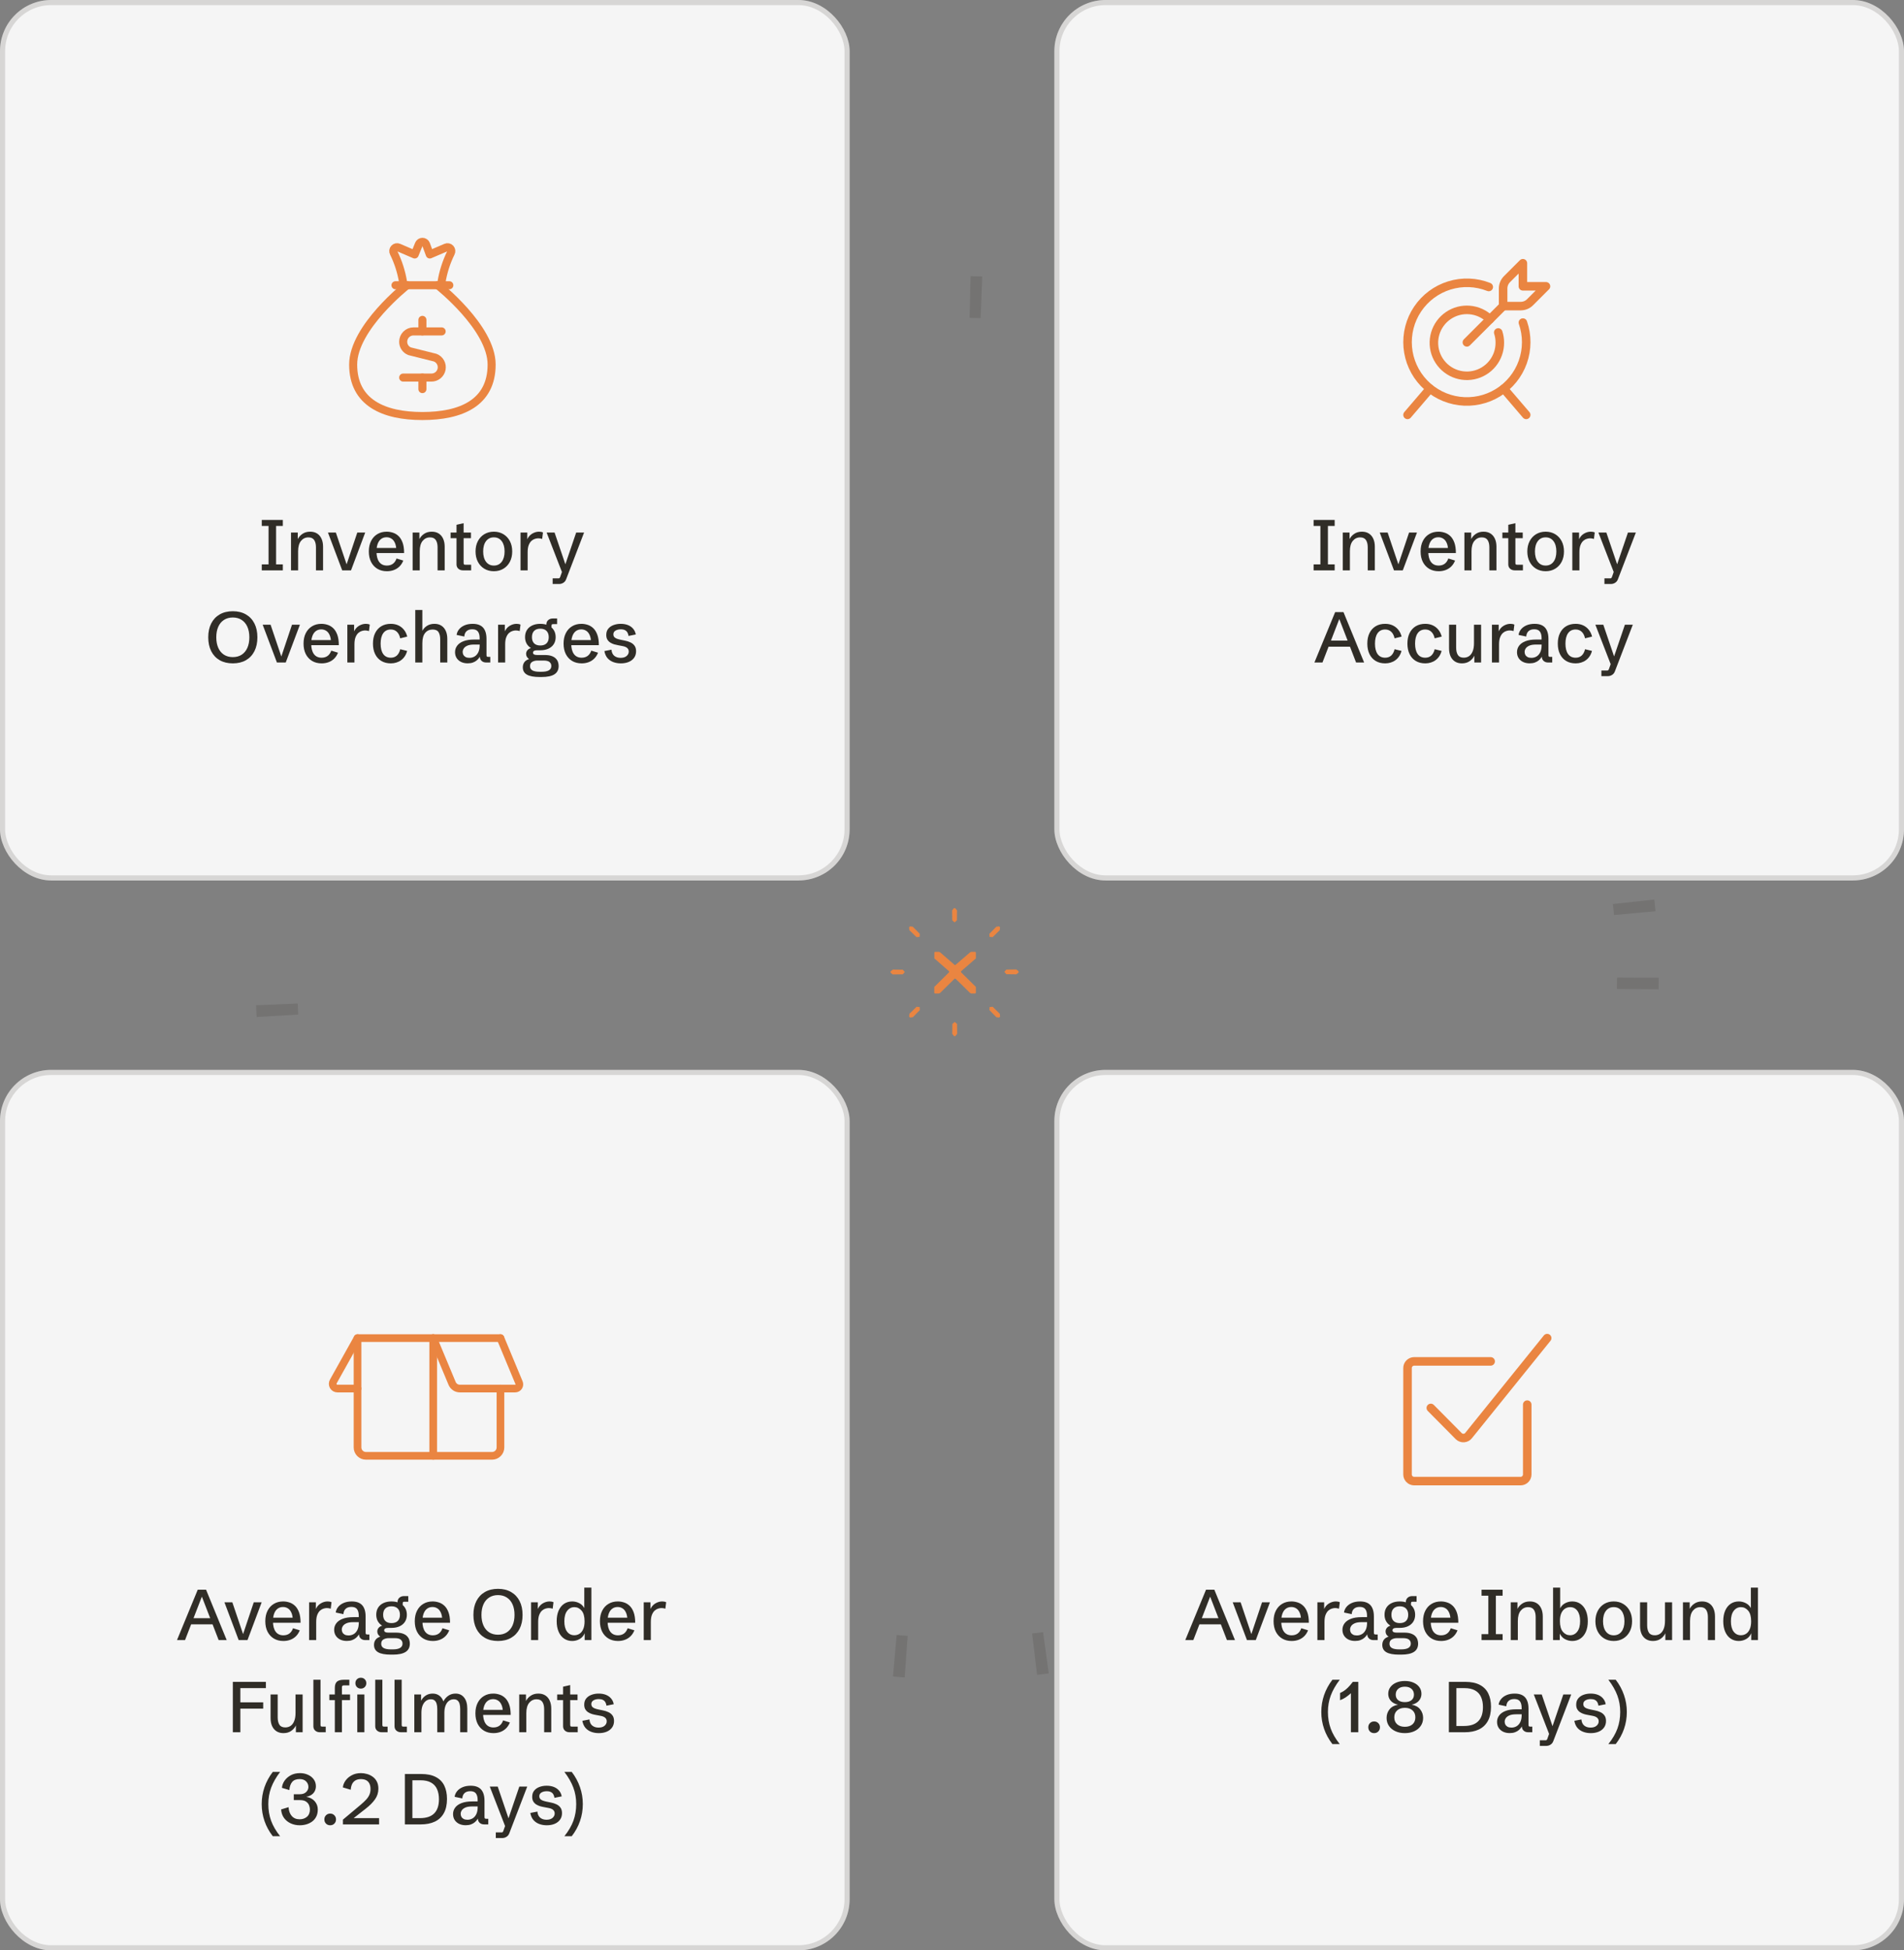 <svg width="372" height="381" viewBox="0 0 372 381" fill="none" xmlns="http://www.w3.org/2000/svg">
<rect x="0" y="0" width="372" height="381" fill="#808080" stroke="none"/>
<circle opacity="0.15" cx="187" cy="191" r="133" stroke="#302D27" stroke-width="8.133" stroke-dasharray="2.22 25.14"/>
<path d="M186.372 177.408L186.027 177.848L186.053 179.79L186.505 180.184L186.96 179.788L186.983 177.852L186.628 177.408H186.372Z" fill="#EA8541"/>
<path d="M186.396 202.404L186.051 201.964L186.077 200.024L186.529 199.628L186.985 200.026L187.007 201.96L186.653 202.404H186.396Z" fill="#EA8541"/>
<path d="M195.21 180.967L194.655 181.035L193.3 182.426L193.341 183.023L193.943 183.065L195.326 181.711L195.392 181.149L195.21 180.967Z" fill="#EA8541"/>
<path d="M177.796 180.967L178.351 181.035L179.706 182.426L179.665 183.023L179.063 183.065L177.678 181.711L177.614 181.149L177.796 180.967Z" fill="#EA8541"/>
<path d="M195.219 198.776L194.664 198.706L193.309 197.315L193.35 196.719L193.952 196.676L195.337 198.03L195.401 198.594L195.219 198.776Z" fill="#EA8541"/>
<path d="M177.805 198.776L178.36 198.706L179.715 197.315L179.676 196.719L179.072 196.676L177.689 198.03L177.623 198.594L177.805 198.776Z" fill="#EA8541"/>
<path d="M174 190.015L174.441 190.36L176.382 190.334L176.776 189.882L176.381 189.426L174.444 189.404L174 189.758V190.015Z" fill="#EA8541"/>
<path d="M199 189.99L198.559 190.335L196.618 190.309L196.224 189.857L196.619 189.402L198.556 189.379L199 189.734V189.99Z" fill="#EA8541"/>
<path d="M190.552 194.072H189.744L189.512 193.956L186.738 191.229C186.67 191.139 186.535 191.139 186.465 191.229L183.691 193.956L183.459 194.072H182.652L182.536 193.956V192.795L185.416 189.947C185.468 189.882 185.466 189.79 185.413 189.728L182.553 187.221V186.06L182.669 185.943H183.476L183.708 186.06L186.469 188.455C186.537 188.537 186.664 188.537 186.732 188.455L189.511 186.06L189.742 185.943H190.55L190.665 186.06V187.221L187.789 189.728C187.736 189.79 187.734 189.882 187.785 189.947L190.665 192.795V193.956L190.55 194.072H190.552Z" fill="#EA8541"/>
<rect width="166" height="172" rx="10" fill="#F5F5F5"/>
<rect x="0.5" y="0.5" width="165" height="171" rx="9.5" stroke="#302D27" stroke-opacity="0.15"/>
<path d="M82.529 64.741V62.487" stroke="#EA8541" stroke-width="1.572" stroke-linecap="round" stroke-linejoin="round"/>
<path d="M86.288 64.741H80.787C80.252 64.741 79.74 64.953 79.362 65.331C78.985 65.709 78.772 66.221 78.772 66.755C78.769 67.157 78.888 67.55 79.114 67.883C79.339 68.216 79.661 68.472 80.035 68.618L85.025 69.866C85.466 70.036 85.833 70.356 86.062 70.769C86.291 71.182 86.367 71.662 86.277 72.126C86.188 72.59 85.938 73.008 85.572 73.306C85.206 73.604 84.746 73.764 84.274 73.758H78.772" stroke="#EA8541" stroke-width="1.572" stroke-linecap="round" stroke-linejoin="round"/>
<path d="M82.529 76.012V73.758" stroke="#EA8541" stroke-width="1.572" stroke-linecap="round" stroke-linejoin="round"/>
<path d="M77.268 55.723H87.789" stroke="#EA8541" stroke-width="1.572" stroke-linecap="round" stroke-linejoin="round"/>
<path d="M85.535 55.723C85.717 55.721 85.892 55.653 86.027 55.531C86.163 55.409 86.249 55.243 86.271 55.062C86.596 53.094 87.209 51.185 88.09 49.396C88.162 49.26 88.191 49.105 88.172 48.951C88.154 48.798 88.088 48.654 87.985 48.54C87.88 48.422 87.74 48.341 87.586 48.308C87.432 48.276 87.271 48.294 87.128 48.359L83.972 49.712L83.235 47.713C83.18 47.573 83.083 47.453 82.959 47.368C82.834 47.283 82.687 47.238 82.536 47.238C82.385 47.238 82.238 47.283 82.114 47.368C81.989 47.453 81.893 47.573 81.837 47.713L81.026 49.712L77.884 48.359C77.741 48.294 77.58 48.276 77.426 48.308C77.272 48.341 77.132 48.422 77.028 48.54C76.924 48.654 76.859 48.798 76.84 48.951C76.821 49.105 76.85 49.26 76.922 49.396C77.803 51.185 78.416 53.094 78.741 55.062C78.763 55.243 78.85 55.409 78.985 55.531C79.121 55.653 79.296 55.721 79.478 55.723" stroke="#EA8541" stroke-width="1.572" stroke-linecap="round" stroke-linejoin="round"/>
<path d="M85.533 55.723C85.533 55.723 96.054 63.989 96.054 71.217C96.054 78.731 90.042 81.271 82.527 81.271C75.012 81.271 69 78.686 69 71.217C69 63.989 79.521 55.723 79.521 55.723" stroke="#EA8541" stroke-width="1.572" stroke-linecap="round" stroke-linejoin="round"/>
<path d="M51.144 111.417L51.144 110.249L52.47 110.249L52.47 102.743L51.144 102.743L51.144 101.574L55.259 101.574L55.259 102.743L53.94 102.743L53.94 110.249L55.259 110.249L55.259 111.417L51.144 111.417ZM56.858 111.417L56.858 104.035L58.178 104.035L58.178 105.709L58.13 105.409C58.335 104.967 58.647 104.6 59.066 104.308C59.486 104.012 59.996 103.864 60.598 103.864C61.135 103.864 61.591 103.985 61.965 104.226C62.339 104.468 62.623 104.807 62.819 105.245C63.02 105.682 63.12 106.204 63.12 106.81L63.12 111.417L61.732 111.417L61.732 106.913C61.732 106.325 61.618 105.855 61.391 105.504C61.163 105.153 60.782 104.978 60.249 104.978C59.666 104.978 59.185 105.208 58.807 105.668C58.433 106.129 58.246 106.801 58.246 107.685L58.246 111.417L56.858 111.417ZM66.859 111.417L64.077 104.035L65.622 104.035L67.823 110.549L67.618 110.549L69.806 104.035L71.351 104.035L68.582 111.417L66.859 111.417ZM75.596 111.588C74.885 111.588 74.265 111.431 73.736 111.117C73.208 110.798 72.795 110.351 72.499 109.777C72.207 109.198 72.061 108.514 72.061 107.726C72.061 106.938 72.207 106.256 72.499 105.682C72.791 105.103 73.199 104.657 73.723 104.342C74.247 104.023 74.857 103.864 75.555 103.864C75.951 103.864 76.35 103.928 76.751 104.055C77.152 104.178 77.519 104.395 77.852 104.705C78.184 105.014 78.451 105.441 78.651 105.983C78.852 106.521 78.952 107.204 78.952 108.034L72.957 108.034L72.957 107.042L77.735 107.042L77.435 107.453C77.412 106.851 77.311 106.368 77.134 106.003C76.961 105.634 76.733 105.368 76.45 105.204C76.172 105.035 75.865 104.951 75.527 104.951C75.113 104.951 74.757 105.062 74.461 105.286C74.169 105.504 73.946 105.821 73.791 106.236C73.636 106.651 73.559 107.152 73.559 107.74C73.559 108.606 73.732 109.28 74.078 109.763C74.429 110.242 74.933 110.481 75.589 110.481C76.054 110.481 76.446 110.365 76.765 110.132C77.084 109.895 77.321 109.551 77.476 109.1L78.795 109.503C78.617 109.955 78.373 110.335 78.064 110.645C77.754 110.955 77.389 111.19 76.97 111.349C76.55 111.509 76.092 111.588 75.596 111.588ZM80.62 111.417L80.62 104.035L81.939 104.035L81.939 105.709L81.892 105.409C82.097 104.967 82.409 104.6 82.828 104.308C83.247 104.012 83.758 103.864 84.359 103.864C84.897 103.864 85.353 103.985 85.727 104.226C86.1 104.468 86.385 104.807 86.581 105.245C86.782 105.682 86.882 106.204 86.882 106.81L86.882 111.417L85.494 111.417L85.494 106.913C85.494 106.325 85.38 105.855 85.152 105.504C84.924 105.153 84.544 104.978 84.011 104.978C83.427 104.978 82.947 105.208 82.568 105.668C82.195 106.129 82.008 106.801 82.008 107.685L82.008 111.417L80.62 111.417ZM90.45 111.417C90.086 111.417 89.785 111.31 89.548 111.096C89.311 110.882 89.192 110.599 89.192 110.249L89.192 105.135L88.037 105.135L88.037 104.035L89.192 104.035L89.192 102.517L90.58 102.203L90.58 104.035L92.016 104.035L92.016 105.135L90.58 105.135L90.58 109.941C90.58 110.091 90.601 110.192 90.642 110.242C90.687 110.292 90.781 110.317 90.922 110.317L92.05 110.317L92.05 111.417L90.45 111.417ZM96.493 111.588C95.787 111.588 95.162 111.424 94.62 111.096C94.082 110.768 93.663 110.315 93.362 109.736C93.061 109.157 92.911 108.487 92.911 107.726C92.911 106.965 93.061 106.295 93.362 105.716C93.663 105.138 94.082 104.684 94.62 104.356C95.162 104.028 95.787 103.864 96.493 103.864C97.2 103.864 97.822 104.028 98.359 104.356C98.902 104.684 99.323 105.138 99.624 105.716C99.925 106.295 100.075 106.965 100.075 107.726C100.075 108.487 99.925 109.157 99.624 109.736C99.323 110.315 98.902 110.768 98.359 111.096C97.822 111.424 97.2 111.588 96.493 111.588ZM96.493 110.481C97.14 110.481 97.651 110.235 98.024 109.743C98.398 109.246 98.585 108.574 98.585 107.726C98.585 106.874 98.398 106.202 98.024 105.709C97.651 105.217 97.14 104.971 96.493 104.971C95.846 104.971 95.336 105.217 94.962 105.709C94.588 106.202 94.401 106.874 94.401 107.726C94.401 108.574 94.588 109.246 94.962 109.743C95.336 110.235 95.846 110.481 96.493 110.481ZM101.702 111.417L101.702 104.035L103.021 104.035L103.021 105.627L102.974 105.436C103.197 104.917 103.525 104.525 103.958 104.26C104.396 103.996 104.847 103.864 105.312 103.864C105.444 103.864 105.576 103.875 105.708 103.898C105.84 103.921 105.965 103.959 106.084 104.014L105.927 105.279C105.667 105.197 105.41 105.156 105.154 105.156C104.981 105.156 104.776 105.19 104.539 105.258C104.307 105.322 104.081 105.447 103.862 105.634C103.644 105.821 103.459 106.097 103.309 106.461C103.163 106.821 103.09 107.295 103.09 107.883L103.09 111.417L101.702 111.417ZM107.978 114.083L107.978 112.983L109.133 112.983C109.219 112.983 109.285 112.958 109.331 112.908C109.377 112.858 109.42 112.778 109.461 112.668L109.953 111.274L109.837 111.862L106.802 104.035L108.354 104.035L110.589 110.611L110.35 110.556L112.571 104.035L114.116 104.035L110.616 113.147C110.502 113.457 110.318 113.689 110.063 113.844C109.812 114.004 109.538 114.083 109.242 114.083L107.978 114.083ZM45.49 129.588C44.501 129.588 43.647 129.383 42.927 128.973C42.207 128.558 41.653 127.971 41.266 127.209C40.878 126.444 40.685 125.539 40.685 124.496C40.685 123.447 40.878 122.545 41.266 121.789C41.653 121.028 42.207 120.44 42.927 120.025C43.647 119.61 44.501 119.403 45.49 119.403C46.475 119.403 47.327 119.61 48.047 120.025C48.767 120.44 49.321 121.028 49.708 121.789C50.095 122.545 50.289 123.447 50.289 124.496C50.289 125.539 50.095 126.444 49.708 127.209C49.321 127.971 48.767 128.558 48.047 128.973C47.327 129.383 46.475 129.588 45.49 129.588ZM45.483 128.365C46.153 128.365 46.73 128.21 47.213 127.9C47.696 127.585 48.067 127.139 48.327 126.56C48.587 125.977 48.717 125.289 48.717 124.496C48.717 123.698 48.587 123.01 48.327 122.431C48.067 121.852 47.696 121.408 47.213 121.098C46.73 120.784 46.153 120.626 45.483 120.626C44.823 120.626 44.248 120.784 43.761 121.098C43.278 121.408 42.906 121.852 42.647 122.431C42.387 123.01 42.257 123.698 42.257 124.496C42.257 125.289 42.387 125.977 42.647 126.56C42.906 127.139 43.278 127.585 43.761 127.9C44.248 128.21 44.823 128.365 45.483 128.365ZM54.103 129.417L51.321 122.035L52.866 122.035L55.067 128.549L54.862 128.549L57.05 122.035L58.595 122.035L55.826 129.417L54.103 129.417ZM62.84 129.588C62.129 129.588 61.509 129.431 60.98 129.117C60.452 128.798 60.039 128.351 59.743 127.777C59.452 127.198 59.306 126.514 59.306 125.726C59.306 124.938 59.452 124.256 59.743 123.682C60.035 123.103 60.443 122.657 60.967 122.342C61.491 122.023 62.102 121.864 62.799 121.864C63.195 121.864 63.594 121.928 63.995 122.055C64.396 122.178 64.763 122.395 65.096 122.705C65.428 123.014 65.695 123.441 65.895 123.983C66.096 124.521 66.196 125.204 66.196 126.034L60.201 126.034L60.201 125.042L64.98 125.042L64.679 125.453C64.656 124.851 64.556 124.368 64.378 124.003C64.205 123.634 63.977 123.368 63.694 123.204C63.416 123.035 63.109 122.951 62.772 122.951C62.357 122.951 62.001 123.062 61.705 123.286C61.413 123.504 61.19 123.821 61.035 124.236C60.88 124.651 60.803 125.152 60.803 125.74C60.803 126.606 60.976 127.28 61.322 127.763C61.673 128.242 62.177 128.481 62.833 128.481C63.298 128.481 63.69 128.365 64.009 128.132C64.328 127.895 64.565 127.551 64.72 127.1L66.039 127.503C65.861 127.955 65.618 128.335 65.308 128.645C64.998 128.955 64.633 129.19 64.214 129.349C63.795 129.509 63.337 129.588 62.84 129.588ZM67.864 129.417L67.864 122.035L69.184 122.035L69.184 123.627L69.136 123.436C69.359 122.917 69.687 122.525 70.12 122.26C70.558 121.996 71.009 121.864 71.474 121.864C71.606 121.864 71.738 121.875 71.87 121.898C72.002 121.921 72.128 121.959 72.246 122.014L72.089 123.279C71.829 123.197 71.572 123.156 71.316 123.156C71.143 123.156 70.938 123.19 70.701 123.258C70.469 123.322 70.243 123.447 70.024 123.634C69.806 123.821 69.621 124.097 69.471 124.461C69.325 124.821 69.252 125.295 69.252 125.883L69.252 129.417L67.864 129.417ZM76.361 129.588C75.646 129.588 75.026 129.431 74.502 129.117C73.978 128.802 73.575 128.356 73.292 127.777C73.009 127.198 72.868 126.514 72.868 125.726C72.868 124.933 73.009 124.25 73.292 123.675C73.575 123.097 73.976 122.65 74.495 122.335C75.019 122.021 75.639 121.864 76.355 121.864C76.892 121.864 77.378 121.962 77.811 122.158C78.243 122.354 78.61 122.639 78.911 123.012C79.216 123.381 79.435 123.83 79.567 124.359L78.193 124.694C78.07 124.133 77.852 123.707 77.537 123.416C77.227 123.119 76.833 122.971 76.355 122.971C75.707 122.971 75.213 123.215 74.871 123.703C74.534 124.186 74.365 124.862 74.365 125.733C74.365 126.603 74.534 127.28 74.871 127.763C75.213 128.242 75.707 128.481 76.355 128.481C76.829 128.481 77.22 128.342 77.53 128.064C77.845 127.781 78.066 127.369 78.193 126.827L79.547 127.155C79.442 127.551 79.289 127.9 79.089 128.201C78.888 128.501 78.649 128.754 78.371 128.959C78.098 129.165 77.79 129.319 77.448 129.424C77.111 129.534 76.749 129.588 76.361 129.588ZM81.133 129.417L81.133 119.164L82.52 119.164L82.52 123.771L82.404 123.47C82.605 122.996 82.915 122.611 83.334 122.315C83.758 122.014 84.275 121.864 84.886 121.864C85.419 121.864 85.87 121.985 86.239 122.226C86.613 122.468 86.898 122.807 87.094 123.245C87.294 123.682 87.394 124.204 87.394 124.81L87.394 129.417L86.007 129.417L86.007 124.94C86.007 124.32 85.9 123.839 85.686 123.498C85.471 123.151 85.086 122.978 84.53 122.978C83.92 122.978 83.432 123.199 83.067 123.641C82.703 124.083 82.52 124.746 82.52 125.63L82.52 129.417L81.133 129.417ZM91.373 129.582C90.885 129.582 90.455 129.49 90.081 129.308C89.712 129.126 89.422 128.871 89.213 128.542C89.008 128.214 88.905 127.834 88.905 127.401C88.905 126.931 89.042 126.512 89.315 126.143C89.589 125.769 90.001 125.475 90.553 125.261C91.109 125.042 91.808 124.933 92.651 124.933L93.834 124.933L93.711 125.07L93.711 124.66C93.711 124.099 93.599 123.671 93.376 123.375C93.157 123.078 92.79 122.93 92.275 122.93C91.783 122.93 91.405 123.058 91.141 123.313C90.881 123.564 90.74 123.908 90.717 124.345L89.213 124.031C89.263 123.634 89.42 123.272 89.685 122.944C89.949 122.616 90.307 122.354 90.758 122.158C91.213 121.962 91.749 121.864 92.364 121.864C92.975 121.864 93.478 121.975 93.875 122.199C94.272 122.417 94.565 122.746 94.757 123.183C94.953 123.616 95.051 124.156 95.051 124.803L95.051 127.941C95.051 128.091 95.071 128.192 95.112 128.242C95.158 128.292 95.251 128.317 95.393 128.317L95.789 128.317L95.789 129.417L94.989 129.417C94.62 129.417 94.322 129.31 94.094 129.096C93.866 128.882 93.752 128.599 93.752 128.249L93.752 127.777L93.971 127.811C93.902 128.007 93.802 128.208 93.67 128.413C93.542 128.618 93.374 128.809 93.164 128.987C92.959 129.165 92.708 129.308 92.412 129.417C92.116 129.527 91.769 129.582 91.373 129.582ZM91.722 128.508C92.082 128.508 92.412 128.422 92.713 128.249C93.018 128.071 93.262 127.797 93.444 127.428C93.627 127.059 93.718 126.583 93.718 126L93.718 125.911L92.644 125.911C92.07 125.911 91.619 125.986 91.291 126.136C90.963 126.287 90.731 126.473 90.594 126.697C90.462 126.916 90.395 127.132 90.395 127.346C90.395 127.556 90.441 127.75 90.532 127.927C90.628 128.1 90.774 128.242 90.97 128.351C91.166 128.456 91.416 128.508 91.722 128.508ZM97.314 129.417L97.314 122.035L98.633 122.035L98.633 123.627L98.585 123.436C98.808 122.917 99.136 122.525 99.569 122.26C100.007 121.996 100.458 121.864 100.923 121.864C101.055 121.864 101.187 121.875 101.319 121.898C101.451 121.921 101.577 121.959 101.695 122.014L101.538 123.279C101.278 123.197 101.021 123.156 100.766 123.156C100.592 123.156 100.387 123.19 100.15 123.258C99.918 123.322 99.692 123.447 99.474 123.634C99.255 123.821 99.07 124.097 98.92 124.461C98.774 124.821 98.701 125.295 98.701 125.883L98.701 129.417L97.314 129.417ZM105.435 132.254C104.309 132.254 103.479 132.099 102.946 131.79C102.413 131.48 102.146 131.001 102.146 130.354C102.146 129.98 102.242 129.654 102.434 129.376C102.625 129.098 102.937 128.887 103.37 128.741C103.197 128.631 103.056 128.49 102.946 128.317C102.841 128.144 102.789 127.95 102.789 127.736C102.789 127.472 102.871 127.239 103.035 127.039C103.199 126.833 103.434 126.685 103.739 126.594C103.375 126.375 103.09 126.084 102.885 125.719C102.684 125.355 102.584 124.933 102.584 124.455C102.584 123.926 102.705 123.468 102.946 123.081C103.188 122.693 103.532 122.395 103.979 122.185C104.425 121.971 104.954 121.864 105.564 121.864C106.175 121.864 106.704 121.971 107.15 122.185C107.602 122.395 107.95 122.695 108.196 123.087C108.442 123.475 108.565 123.935 108.565 124.468C108.565 124.992 108.442 125.446 108.196 125.829C107.95 126.211 107.602 126.508 107.15 126.717C106.699 126.927 106.164 127.032 105.544 127.032L104.949 127.032C104.407 127.032 104.136 127.189 104.136 127.503C104.136 127.804 104.4 127.955 104.929 127.955L106.412 127.955C106.973 127.955 107.431 128.021 107.786 128.153C108.142 128.28 108.417 128.451 108.613 128.666C108.814 128.875 108.953 129.105 109.03 129.356C109.108 129.607 109.146 129.855 109.146 130.101C109.146 130.83 108.875 131.37 108.333 131.721C107.791 132.077 106.952 132.254 105.817 132.254L105.435 132.254ZM105.448 131.229L105.824 131.229C107.087 131.229 107.718 130.851 107.718 130.094C107.718 129.784 107.604 129.531 107.376 129.335C107.153 129.135 106.763 129.035 106.207 129.035L105.018 129.035C104.612 129.035 104.266 129.121 103.979 129.294C103.696 129.463 103.555 129.743 103.555 130.135C103.555 130.504 103.707 130.778 104.013 130.956C104.323 131.138 104.801 131.229 105.448 131.229ZM105.564 126.095C106.093 126.095 106.499 125.956 106.781 125.678C107.068 125.396 107.212 124.992 107.212 124.468C107.212 123.944 107.068 123.539 106.781 123.251C106.499 122.96 106.093 122.814 105.564 122.814C105.04 122.814 104.637 122.958 104.354 123.245C104.072 123.532 103.931 123.94 103.931 124.468C103.931 124.992 104.072 125.396 104.354 125.678C104.637 125.956 105.04 126.095 105.564 126.095ZM106.747 122.718L106.747 121.98C106.747 121.629 106.866 121.349 107.103 121.139C107.344 120.925 107.645 120.818 108.005 120.818L108.846 120.818L108.846 121.918L108.094 121.918C107.952 121.918 107.859 121.944 107.813 121.994C107.772 122.044 107.752 122.144 107.752 122.294L107.752 122.718L106.747 122.718ZM113.645 129.588C112.934 129.588 112.314 129.431 111.785 129.117C111.257 128.798 110.844 128.351 110.548 127.777C110.256 127.198 110.11 126.514 110.11 125.726C110.11 124.938 110.256 124.256 110.548 123.682C110.84 123.103 111.247 122.657 111.771 122.342C112.296 122.023 112.906 121.864 113.604 121.864C114 121.864 114.399 121.928 114.8 122.055C115.201 122.178 115.568 122.395 115.9 122.705C116.233 123.014 116.5 123.441 116.7 123.983C116.901 124.521 117.001 125.204 117.001 126.034L111.006 126.034L111.006 125.042L115.784 125.042L115.483 125.453C115.461 124.851 115.36 124.368 115.183 124.003C115.009 123.634 114.782 123.368 114.499 123.204C114.221 123.035 113.913 122.951 113.576 122.951C113.161 122.951 112.806 123.062 112.51 123.286C112.218 123.504 111.995 123.821 111.84 124.236C111.685 124.651 111.607 125.152 111.607 125.74C111.607 126.606 111.781 127.28 112.127 127.763C112.478 128.242 112.981 128.481 113.638 128.481C114.103 128.481 114.494 128.365 114.813 128.132C115.132 127.895 115.369 127.551 115.524 127.1L116.844 127.503C116.666 127.955 116.422 128.335 116.112 128.645C115.802 128.955 115.438 129.19 115.019 129.349C114.599 129.509 114.141 129.588 113.645 129.588ZM121.294 129.588C120.752 129.588 120.255 129.502 119.804 129.329C119.353 129.155 118.977 128.893 118.676 128.542C118.38 128.187 118.184 127.734 118.088 127.182L119.469 126.916C119.514 127.449 119.697 127.847 120.016 128.112C120.339 128.376 120.752 128.508 121.253 128.508C121.754 128.508 122.144 128.39 122.422 128.153C122.704 127.911 122.846 127.622 122.846 127.285C122.846 126.993 122.743 126.758 122.538 126.581C122.338 126.403 122.03 126.278 121.615 126.205L120.781 126.047C120.535 126.006 120.275 125.947 120.002 125.87C119.733 125.788 119.48 125.674 119.243 125.528C119.011 125.382 118.819 125.188 118.669 124.947C118.523 124.705 118.45 124.4 118.45 124.031C118.45 123.543 118.578 123.142 118.833 122.828C119.088 122.509 119.43 122.269 119.858 122.11C120.291 121.946 120.765 121.864 121.28 121.864C121.813 121.864 122.285 121.946 122.695 122.11C123.105 122.274 123.44 122.511 123.7 122.821C123.965 123.126 124.138 123.5 124.22 123.942L122.798 124.229C122.766 123.974 122.695 123.75 122.586 123.559C122.477 123.363 122.317 123.21 122.107 123.101C121.898 122.992 121.622 122.937 121.28 122.937C120.879 122.937 120.537 123.021 120.255 123.19C119.977 123.354 119.838 123.6 119.838 123.928C119.838 124.12 119.89 124.284 119.995 124.42C120.104 124.553 120.262 124.662 120.467 124.749C120.672 124.831 120.925 124.903 121.226 124.967L122.094 125.145C122.481 125.218 122.839 125.332 123.167 125.487C123.5 125.637 123.766 125.851 123.967 126.129C124.172 126.403 124.274 126.765 124.274 127.216C124.274 127.713 124.147 128.139 123.892 128.495C123.636 128.85 123.285 129.121 122.839 129.308C122.392 129.495 121.877 129.588 121.294 129.588Z" fill="#302D27"/>
<rect x="206" width="166" height="172" rx="10" fill="#F5F5F5"/>
<rect x="206.5" y="0.5" width="165" height="171" rx="9.5" stroke="#302D27" stroke-opacity="0.15"/>
<path d="M256.65 111.417L256.65 110.249L257.977 110.249L257.977 102.743L256.65 102.743L256.65 101.574L260.766 101.574L260.766 102.743L259.446 102.743L259.446 110.249L260.766 110.249L260.766 111.417L256.65 111.417ZM262.352 111.417L262.352 104.035L263.671 104.035L263.671 105.709L263.623 105.409C263.828 104.967 264.14 104.6 264.56 104.308C264.979 104.012 265.489 103.864 266.091 103.864C266.629 103.864 267.084 103.985 267.458 104.226C267.832 104.468 268.117 104.807 268.313 105.245C268.513 105.682 268.613 106.204 268.613 106.81L268.613 111.417L267.226 111.417L267.226 106.913C267.226 106.325 267.112 105.855 266.884 105.504C266.656 105.153 266.275 104.978 265.742 104.978C265.159 104.978 264.678 105.208 264.3 105.668C263.926 106.129 263.739 106.801 263.739 107.685L263.739 111.417L262.352 111.417ZM272.353 111.417L269.57 104.035L271.115 104.035L273.316 110.549L273.111 110.549L275.299 104.035L276.844 104.035L274.075 111.417L272.353 111.417ZM281.089 111.588C280.378 111.588 279.758 111.431 279.229 111.117C278.701 110.798 278.288 110.351 277.992 109.777C277.701 109.198 277.555 108.514 277.555 107.726C277.555 106.938 277.701 106.256 277.992 105.682C278.284 105.103 278.692 104.657 279.216 104.342C279.74 104.023 280.351 103.864 281.048 103.864C281.444 103.864 281.843 103.928 282.244 104.055C282.645 104.178 283.012 104.395 283.345 104.705C283.677 105.014 283.944 105.441 284.145 105.983C284.345 106.521 284.445 107.204 284.445 108.034L278.45 108.034L278.45 107.042L283.229 107.042L282.928 107.453C282.905 106.851 282.805 106.368 282.627 106.003C282.454 105.634 282.226 105.368 281.943 105.204C281.665 105.035 281.358 104.951 281.021 104.951C280.606 104.951 280.25 105.062 279.954 105.286C279.662 105.504 279.439 105.821 279.284 106.236C279.129 106.651 279.052 107.152 279.052 107.74C279.052 108.606 279.225 109.28 279.571 109.763C279.922 110.242 280.426 110.481 281.082 110.481C281.547 110.481 281.939 110.365 282.258 110.132C282.577 109.895 282.814 109.551 282.969 109.1L284.288 109.503C284.11 109.955 283.867 110.335 283.557 110.645C283.247 110.955 282.882 111.19 282.463 111.349C282.044 111.509 281.586 111.588 281.089 111.588ZM286.113 111.417L286.113 104.035L287.433 104.035L287.433 105.709L287.385 105.409C287.59 104.967 287.902 104.6 288.321 104.308C288.741 104.012 289.251 103.864 289.853 103.864C290.39 103.864 290.846 103.985 291.22 104.226C291.593 104.468 291.878 104.807 292.074 105.245C292.275 105.682 292.375 106.204 292.375 106.81L292.375 111.417L290.987 111.417L290.987 106.913C290.987 106.325 290.873 105.855 290.646 105.504C290.418 105.153 290.037 104.978 289.504 104.978C288.921 104.978 288.44 105.208 288.062 105.668C287.688 106.129 287.501 106.801 287.501 107.685L287.501 111.417L286.113 111.417ZM295.943 111.417C295.579 111.417 295.278 111.31 295.041 111.096C294.804 110.882 294.686 110.599 294.686 110.249L294.686 105.135L293.53 105.135L293.53 104.035L294.686 104.035L294.686 102.517L296.073 102.203L296.073 104.035L297.509 104.035L297.509 105.135L296.073 105.135L296.073 109.941C296.073 110.091 296.094 110.192 296.135 110.242C296.18 110.292 296.274 110.317 296.415 110.317L297.543 110.317L297.543 111.417L295.943 111.417ZM301.986 111.588C301.28 111.588 300.656 111.424 300.113 111.096C299.576 110.768 299.156 110.315 298.855 109.736C298.555 109.157 298.404 108.487 298.404 107.726C298.404 106.965 298.555 106.295 298.855 105.716C299.156 105.138 299.576 104.684 300.113 104.356C300.656 104.028 301.28 103.864 301.986 103.864C302.693 103.864 303.315 104.028 303.853 104.356C304.395 104.684 304.816 105.138 305.117 105.716C305.418 106.295 305.568 106.965 305.568 107.726C305.568 108.487 305.418 109.157 305.117 109.736C304.816 110.315 304.395 110.768 303.853 111.096C303.315 111.424 302.693 111.588 301.986 111.588ZM301.986 110.481C302.633 110.481 303.144 110.235 303.518 109.743C303.891 109.246 304.078 108.574 304.078 107.726C304.078 106.874 303.891 106.202 303.518 105.709C303.144 105.217 302.633 104.971 301.986 104.971C301.339 104.971 300.829 105.217 300.455 105.709C300.081 106.202 299.895 106.874 299.895 107.726C299.895 108.574 300.081 109.246 300.455 109.743C300.829 110.235 301.339 110.481 301.986 110.481ZM307.195 111.417L307.195 104.035L308.515 104.035L308.515 105.627L308.467 105.436C308.69 104.917 309.018 104.525 309.451 104.26C309.889 103.996 310.34 103.864 310.805 103.864C310.937 103.864 311.069 103.875 311.201 103.898C311.333 103.921 311.459 103.959 311.577 104.014L311.42 105.279C311.16 105.197 310.903 105.156 310.647 105.156C310.474 105.156 310.269 105.19 310.032 105.258C309.8 105.322 309.574 105.447 309.355 105.634C309.137 105.821 308.952 106.097 308.802 106.461C308.656 106.821 308.583 107.295 308.583 107.883L308.583 111.417L307.195 111.417ZM313.471 114.083L313.471 112.983L314.626 112.983C314.713 112.983 314.779 112.958 314.824 112.908C314.87 112.858 314.913 112.778 314.954 112.668L315.446 111.274L315.33 111.862L312.295 104.035L313.847 104.035L316.082 110.611L315.843 110.556L318.064 104.035L319.609 104.035L316.109 113.147C315.995 113.457 315.811 113.689 315.556 113.844C315.305 114.004 315.032 114.083 314.735 114.083L313.471 114.083ZM256.808 129.417L260.861 119.574L262.488 119.574L266.521 129.417L264.949 129.417L261.668 120.927L258.38 129.417L256.808 129.417ZM259.029 126.334L259.029 125.138L264.293 125.138L264.293 126.334L259.029 126.334ZM270.637 129.588C269.921 129.588 269.301 129.431 268.777 129.117C268.253 128.802 267.85 128.356 267.567 127.777C267.285 127.198 267.144 126.514 267.144 125.726C267.144 124.933 267.285 124.25 267.567 123.675C267.85 123.097 268.251 122.65 268.771 122.335C269.295 122.021 269.914 121.864 270.63 121.864C271.168 121.864 271.653 121.962 272.086 122.158C272.519 122.354 272.886 122.639 273.187 123.012C273.492 123.381 273.711 123.83 273.843 124.359L272.469 124.694C272.346 124.133 272.127 123.707 271.813 123.416C271.503 123.119 271.108 122.971 270.63 122.971C269.983 122.971 269.488 123.215 269.146 123.703C268.809 124.186 268.641 124.862 268.641 125.733C268.641 126.603 268.809 127.28 269.146 127.763C269.488 128.242 269.983 128.481 270.63 128.481C271.104 128.481 271.496 128.342 271.806 128.064C272.12 127.781 272.341 127.369 272.469 126.827L273.822 127.155C273.717 127.551 273.565 127.9 273.364 128.201C273.164 128.501 272.924 128.754 272.646 128.959C272.373 129.165 272.065 129.319 271.724 129.424C271.386 129.534 271.024 129.588 270.637 129.588ZM278.471 129.588C277.755 129.588 277.135 129.431 276.611 129.117C276.087 128.802 275.684 128.356 275.401 127.777C275.119 127.198 274.978 126.514 274.978 125.726C274.978 124.933 275.119 124.25 275.401 123.675C275.684 123.097 276.085 122.65 276.604 122.335C277.129 122.021 277.748 121.864 278.464 121.864C279.002 121.864 279.487 121.962 279.92 122.158C280.353 122.354 280.72 122.639 281.021 123.012C281.326 123.381 281.545 123.83 281.677 124.359L280.303 124.694C280.18 124.133 279.961 123.707 279.646 123.416C279.337 123.119 278.942 122.971 278.464 122.971C277.817 122.971 277.322 123.215 276.98 123.703C276.643 124.186 276.475 124.862 276.475 125.733C276.475 126.603 276.643 127.28 276.98 127.763C277.322 128.242 277.817 128.481 278.464 128.481C278.938 128.481 279.33 128.342 279.64 128.064C279.954 127.781 280.175 127.369 280.303 126.827L281.656 127.155C281.551 127.551 281.399 127.9 281.198 128.201C280.998 128.501 280.758 128.754 280.48 128.959C280.207 129.165 279.899 129.319 279.558 129.424C279.22 129.534 278.858 129.588 278.471 129.588ZM285.628 129.588C285.099 129.588 284.646 129.468 284.268 129.226C283.894 128.985 283.607 128.645 283.406 128.208C283.21 127.765 283.112 127.244 283.112 126.642L283.112 122.035L284.5 122.035L284.5 126.512C284.5 127.114 284.612 127.592 284.835 127.948C285.058 128.299 285.443 128.474 285.99 128.474C286.382 128.474 286.726 128.374 287.022 128.173C287.323 127.968 287.558 127.656 287.727 127.237C287.9 126.818 287.986 126.287 287.986 125.644L287.986 122.035L289.374 122.035L289.374 129.417L288.055 129.417L288.055 127.681L288.103 127.982C287.902 128.451 287.59 128.836 287.166 129.137C286.747 129.438 286.234 129.588 285.628 129.588ZM291.493 129.417L291.493 122.035L292.813 122.035L292.813 123.627L292.765 123.436C292.988 122.917 293.316 122.525 293.749 122.26C294.187 121.996 294.638 121.864 295.103 121.864C295.235 121.864 295.367 121.875 295.499 121.898C295.631 121.921 295.757 121.959 295.875 122.014L295.718 123.279C295.458 123.197 295.201 123.156 294.945 123.156C294.772 123.156 294.567 123.19 294.33 123.258C294.098 123.322 293.872 123.447 293.653 123.634C293.435 123.821 293.25 124.097 293.1 124.461C292.954 124.821 292.881 125.295 292.881 125.883L292.881 129.417L291.493 129.417ZM298.855 129.582C298.368 129.582 297.937 129.49 297.563 129.308C297.194 129.126 296.905 128.871 296.695 128.542C296.49 128.214 296.388 127.834 296.388 127.401C296.388 126.931 296.524 126.512 296.798 126.143C297.071 125.769 297.484 125.475 298.035 125.261C298.591 125.042 299.291 124.933 300.134 124.933L301.316 124.933L301.193 125.07L301.193 124.66C301.193 124.099 301.082 123.671 300.858 123.375C300.64 123.078 300.273 122.93 299.758 122.93C299.266 122.93 298.887 123.058 298.623 123.313C298.363 123.564 298.222 123.908 298.199 124.345L296.695 124.031C296.745 123.634 296.903 123.272 297.167 122.944C297.431 122.616 297.789 122.354 298.24 122.158C298.696 121.962 299.231 121.864 299.847 121.864C300.457 121.864 300.961 121.975 301.357 122.199C301.754 122.417 302.048 122.746 302.239 123.183C302.435 123.616 302.533 124.156 302.533 124.803L302.533 127.941C302.533 128.091 302.554 128.192 302.595 128.242C302.64 128.292 302.734 128.317 302.875 128.317L303.271 128.317L303.271 129.417L302.472 129.417C302.103 129.417 301.804 129.31 301.576 129.096C301.348 128.882 301.234 128.599 301.234 128.249L301.234 127.777L301.453 127.811C301.385 128.007 301.285 128.208 301.152 128.413C301.025 128.618 300.856 128.809 300.646 128.987C300.441 129.165 300.191 129.308 299.895 129.417C299.598 129.527 299.252 129.582 298.855 129.582ZM299.204 128.508C299.564 128.508 299.895 128.422 300.195 128.249C300.501 128.071 300.744 127.797 300.927 127.428C301.109 127.059 301.2 126.583 301.2 126L301.2 125.911L300.127 125.911C299.553 125.911 299.102 125.986 298.773 126.136C298.445 126.287 298.213 126.473 298.076 126.697C297.944 126.916 297.878 127.132 297.878 127.346C297.878 127.556 297.924 127.75 298.015 127.927C298.11 128.1 298.256 128.242 298.452 128.351C298.648 128.456 298.899 128.508 299.204 128.508ZM307.852 129.588C307.136 129.588 306.516 129.431 305.992 129.117C305.468 128.802 305.065 128.356 304.782 127.777C304.5 127.198 304.358 126.514 304.358 125.726C304.358 124.933 304.5 124.25 304.782 123.675C305.065 123.097 305.466 122.65 305.985 122.335C306.509 122.021 307.129 121.864 307.845 121.864C308.382 121.864 308.868 121.962 309.301 122.158C309.734 122.354 310.101 122.639 310.401 123.012C310.707 123.381 310.925 123.83 311.058 124.359L309.684 124.694C309.561 124.133 309.342 123.707 309.027 123.416C308.717 123.119 308.323 122.971 307.845 122.971C307.198 122.971 306.703 123.215 306.361 123.703C306.024 124.186 305.855 124.862 305.855 125.733C305.855 126.603 306.024 127.28 306.361 127.763C306.703 128.242 307.198 128.481 307.845 128.481C308.319 128.481 308.711 128.342 309.021 128.064C309.335 127.781 309.556 127.369 309.684 126.827L311.037 127.155C310.932 127.551 310.78 127.9 310.579 128.201C310.379 128.501 310.139 128.754 309.861 128.959C309.588 129.165 309.28 129.319 308.938 129.424C308.601 129.534 308.239 129.588 307.852 129.588ZM312.876 132.083L312.876 130.983L314.031 130.983C314.118 130.983 314.184 130.958 314.229 130.908C314.275 130.858 314.318 130.778 314.359 130.668L314.852 129.274L314.735 129.862L311.7 122.035L313.252 122.035L315.487 128.611L315.248 128.556L317.47 122.035L319.015 122.035L315.515 131.147C315.401 131.457 315.216 131.689 314.961 131.844C314.71 132.004 314.437 132.083 314.141 132.083L312.876 132.083Z" fill="#302D27"/>
<path d="M286.594 66.879L293.679 59.795" stroke="#EA8541" stroke-width="1.668" stroke-linecap="round" stroke-linejoin="round"/>
<path d="M294.437 54.527C294.196 54.767 294.005 55.052 293.874 55.366C293.744 55.68 293.677 56.016 293.677 56.356V59.795H297.116C297.456 59.795 297.793 59.728 298.107 59.598C298.421 59.468 298.706 59.276 298.946 59.035L302.05 55.931H297.541V51.423L294.437 54.527Z" stroke="#EA8541" stroke-width="1.668" stroke-linecap="round" stroke-linejoin="round"/>
<path d="M292.723 64.948C292.932 65.588 293.037 66.258 293.033 66.931C293.042 68.42 292.535 69.866 291.598 71.023C290.661 72.18 289.352 72.977 287.894 73.278C286.435 73.579 284.918 73.365 283.599 72.673C282.281 71.981 281.243 70.854 280.662 69.483C280.081 68.112 279.993 66.583 280.413 65.154C280.833 63.726 281.735 62.487 282.965 61.649C284.196 60.81 285.679 60.424 287.162 60.556C288.645 60.688 290.037 61.329 291.1 62.372" stroke="#EA8541" stroke-width="1.668" stroke-linecap="round" stroke-linejoin="round"/>
<path d="M297.542 63.016C298.414 65.514 298.405 68.235 297.517 70.728C296.629 73.22 294.914 75.334 292.659 76.717C290.403 78.101 287.742 78.671 285.117 78.334C282.492 77.996 280.062 76.771 278.23 74.861C276.398 72.952 275.275 70.473 275.046 67.837C274.818 65.201 275.498 62.566 276.975 60.37C278.451 58.174 280.634 56.549 283.162 55.765C285.69 54.981 288.409 55.085 290.869 56.061" stroke="#EA8541" stroke-width="1.668" stroke-linecap="round" stroke-linejoin="round"/>
<path d="M279.367 75.946L275 81.047" stroke="#EA8541" stroke-width="1.668" stroke-linecap="round" stroke-linejoin="round"/>
<path d="M293.819 75.946L298.186 81.047" stroke="#EA8541" stroke-width="1.668" stroke-linecap="round" stroke-linejoin="round"/>
<rect y="209" width="166" height="172" rx="10" fill="#F5F5F5"/>
<rect x="0.5" y="209.5" width="165" height="171" rx="9.5" stroke="#302D27" stroke-opacity="0.15"/>
<path d="M34.58 320.391L38.634 310.547L40.261 310.547L44.294 320.391L42.722 320.391L39.44 311.901L36.152 320.391L34.58 320.391ZM36.802 317.308L36.802 316.112L42.065 316.112L42.065 317.308L36.802 317.308ZM46.632 320.391L43.85 313.008L45.395 313.008L47.596 319.523L47.391 319.523L49.578 313.008L51.123 313.008L48.355 320.391L46.632 320.391ZM55.368 320.562C54.657 320.562 54.037 320.405 53.509 320.09C52.98 319.771 52.568 319.325 52.272 318.75C51.98 318.172 51.834 317.488 51.834 316.7C51.834 315.911 51.98 315.23 52.272 314.656C52.563 314.077 52.971 313.63 53.495 313.316C54.019 312.997 54.63 312.837 55.327 312.837C55.724 312.837 56.122 312.901 56.523 313.029C56.925 313.152 57.291 313.368 57.624 313.678C57.957 313.988 58.223 314.414 58.424 314.957C58.624 315.494 58.725 316.178 58.725 317.007L52.73 317.007L52.73 316.016L57.508 316.016L57.207 316.426C57.184 315.825 57.084 315.342 56.906 314.977C56.733 314.608 56.505 314.341 56.223 314.177C55.945 314.009 55.637 313.924 55.3 313.924C54.885 313.924 54.53 314.036 54.233 314.259C53.942 314.478 53.718 314.795 53.563 315.209C53.408 315.624 53.331 316.125 53.331 316.713C53.331 317.579 53.504 318.254 53.851 318.737C54.202 319.215 54.705 319.455 55.361 319.455C55.826 319.455 56.218 319.338 56.537 319.106C56.856 318.869 57.093 318.525 57.248 318.074L58.567 318.477C58.39 318.928 58.146 319.309 57.836 319.619C57.526 319.929 57.161 320.163 56.742 320.323C56.323 320.482 55.865 320.562 55.368 320.562ZM60.393 320.391L60.393 313.008L61.712 313.008L61.712 314.601L61.664 314.41C61.887 313.89 62.215 313.498 62.648 313.234C63.086 312.97 63.537 312.837 64.002 312.837C64.134 312.837 64.266 312.849 64.398 312.872C64.531 312.894 64.656 312.933 64.774 312.988L64.617 314.252C64.357 314.17 64.1 314.129 63.845 314.129C63.672 314.129 63.467 314.164 63.23 314.232C62.997 314.296 62.772 314.421 62.553 314.608C62.334 314.795 62.149 315.07 61.999 315.435C61.853 315.795 61.78 316.269 61.78 316.857L61.78 320.391L60.393 320.391ZM67.755 320.555C67.267 320.555 66.837 320.464 66.463 320.282C66.094 320.099 65.804 319.844 65.595 319.516C65.39 319.188 65.287 318.807 65.287 318.375C65.287 317.905 65.424 317.486 65.697 317.117C65.971 316.743 66.383 316.449 66.935 316.235C67.491 316.016 68.19 315.907 69.033 315.907L70.216 315.907L70.093 316.043L70.093 315.633C70.093 315.073 69.981 314.644 69.758 314.348C69.539 314.052 69.172 313.904 68.657 313.904C68.165 313.904 67.787 314.031 67.522 314.287C67.263 314.537 67.121 314.881 67.099 315.319L65.595 315.004C65.645 314.608 65.802 314.246 66.066 313.917C66.331 313.589 66.689 313.327 67.14 313.131C67.595 312.935 68.131 312.837 68.746 312.837C69.357 312.837 69.86 312.949 70.257 313.172C70.653 313.391 70.947 313.719 71.139 314.157C71.335 314.59 71.433 315.13 71.433 315.777L71.433 318.915C71.433 319.065 71.453 319.165 71.494 319.215C71.54 319.265 71.633 319.291 71.774 319.291L72.171 319.291L72.171 320.391L71.371 320.391C71.002 320.391 70.704 320.284 70.476 320.07C70.248 319.856 70.134 319.573 70.134 319.222L70.134 318.75L70.353 318.785C70.284 318.981 70.184 319.181 70.052 319.386C69.924 319.591 69.755 319.783 69.546 319.96C69.341 320.138 69.09 320.282 68.794 320.391C68.498 320.5 68.151 320.555 67.755 320.555ZM68.103 319.482C68.463 319.482 68.794 319.395 69.095 319.222C69.4 319.044 69.644 318.771 69.826 318.402C70.008 318.033 70.1 317.556 70.1 316.973L70.1 316.884L69.026 316.884C68.452 316.884 68.001 316.959 67.673 317.11C67.345 317.26 67.112 317.447 66.976 317.67C66.843 317.889 66.777 318.106 66.777 318.32C66.777 318.529 66.823 318.723 66.914 318.901C67.01 319.074 67.156 319.215 67.352 319.325C67.547 319.43 67.798 319.482 68.103 319.482ZM76.361 323.228C75.236 323.228 74.406 323.073 73.873 322.763C73.34 322.453 73.073 321.975 73.073 321.328C73.073 320.954 73.169 320.628 73.36 320.35C73.552 320.072 73.864 319.86 74.297 319.714C74.124 319.605 73.982 319.464 73.873 319.291C73.768 319.117 73.716 318.924 73.716 318.709C73.716 318.445 73.798 318.213 73.962 318.012C74.126 317.807 74.361 317.659 74.666 317.568C74.301 317.349 74.017 317.057 73.811 316.693C73.611 316.328 73.511 315.907 73.511 315.428C73.511 314.9 73.632 314.442 73.873 314.054C74.115 313.667 74.459 313.368 74.905 313.159C75.352 312.944 75.88 312.837 76.491 312.837C77.102 312.837 77.63 312.944 78.077 313.159C78.528 313.368 78.877 313.669 79.123 314.061C79.369 314.448 79.492 314.909 79.492 315.442C79.492 315.966 79.369 316.419 79.123 316.802C78.877 317.185 78.528 317.481 78.077 317.691C77.626 317.901 77.091 318.005 76.471 318.005L75.876 318.005C75.334 318.005 75.062 318.163 75.062 318.477C75.062 318.778 75.327 318.928 75.856 318.928L77.339 318.928C77.899 318.928 78.357 318.994 78.713 319.126C79.068 319.254 79.344 319.425 79.54 319.639C79.741 319.849 79.88 320.079 79.957 320.33C80.034 320.58 80.073 320.829 80.073 321.075C80.073 321.804 79.802 322.344 79.26 322.695C78.717 323.05 77.879 323.228 76.744 323.228L76.361 323.228ZM76.375 322.203L76.751 322.203C78.013 322.203 78.644 321.824 78.644 321.068C78.644 320.758 78.531 320.505 78.303 320.309C78.079 320.109 77.69 320.008 77.134 320.008L75.944 320.008C75.539 320.008 75.192 320.095 74.905 320.268C74.623 320.437 74.481 320.717 74.481 321.109C74.481 321.478 74.634 321.751 74.939 321.929C75.249 322.111 75.728 322.203 76.375 322.203ZM76.491 317.069C77.02 317.069 77.425 316.93 77.708 316.652C77.995 316.369 78.139 315.966 78.139 315.442C78.139 314.918 77.995 314.512 77.708 314.225C77.425 313.933 77.02 313.788 76.491 313.788C75.967 313.788 75.564 313.931 75.281 314.218C74.999 314.505 74.857 314.913 74.857 315.442C74.857 315.966 74.999 316.369 75.281 316.652C75.564 316.93 75.967 317.069 76.491 317.069ZM77.674 313.692L77.674 312.954C77.674 312.603 77.792 312.322 78.029 312.113C78.271 311.899 78.572 311.792 78.932 311.792L79.772 311.792L79.772 312.892L79.02 312.892C78.879 312.892 78.786 312.917 78.74 312.967C78.699 313.017 78.679 313.118 78.679 313.268L78.679 313.692L77.674 313.692ZM84.571 320.562C83.86 320.562 83.241 320.405 82.712 320.09C82.183 319.771 81.771 319.325 81.475 318.75C81.183 318.172 81.037 317.488 81.037 316.7C81.037 315.911 81.183 315.23 81.475 314.656C81.766 314.077 82.174 313.63 82.698 313.316C83.222 312.997 83.833 312.837 84.53 312.837C84.927 312.837 85.326 312.901 85.727 313.029C86.128 313.152 86.495 313.368 86.827 313.678C87.16 313.988 87.426 314.414 87.627 314.957C87.828 315.494 87.928 316.178 87.928 317.007L81.933 317.007L81.933 316.016L86.711 316.016L86.41 316.426C86.387 315.825 86.287 315.342 86.109 314.977C85.936 314.608 85.708 314.341 85.426 314.177C85.148 314.009 84.84 313.924 84.503 313.924C84.088 313.924 83.733 314.036 83.436 314.259C83.145 314.478 82.921 314.795 82.767 315.209C82.612 315.624 82.534 316.125 82.534 316.713C82.534 317.579 82.707 318.254 83.054 318.737C83.405 319.215 83.908 319.455 84.564 319.455C85.029 319.455 85.421 319.338 85.74 319.106C86.059 318.869 86.296 318.525 86.451 318.074L87.77 318.477C87.593 318.928 87.349 319.309 87.039 319.619C86.729 319.929 86.365 320.163 85.945 320.323C85.526 320.482 85.068 320.562 84.571 320.562ZM97.3 320.562C96.311 320.562 95.456 320.357 94.736 319.947C94.016 319.532 93.463 318.944 93.075 318.183C92.688 317.417 92.494 316.513 92.494 315.469C92.494 314.421 92.688 313.519 93.075 312.762C93.463 312.001 94.016 311.413 94.736 310.999C95.456 310.584 96.311 310.376 97.3 310.376C98.284 310.376 99.136 310.584 99.856 310.999C100.576 311.413 101.13 312.001 101.518 312.762C101.905 313.519 102.099 314.421 102.099 315.469C102.099 316.513 101.905 317.417 101.518 318.183C101.13 318.944 100.576 319.532 99.856 319.947C99.136 320.357 98.284 320.562 97.3 320.562ZM97.293 319.338C97.963 319.338 98.539 319.183 99.022 318.874C99.505 318.559 99.877 318.112 100.137 317.534C100.396 316.95 100.526 316.262 100.526 315.469C100.526 314.672 100.396 313.984 100.137 313.405C99.877 312.826 99.505 312.382 99.022 312.072C98.539 311.757 97.963 311.6 97.293 311.6C96.632 311.6 96.058 311.757 95.57 312.072C95.087 312.382 94.716 312.826 94.456 313.405C94.196 313.984 94.066 314.672 94.066 315.469C94.066 316.262 94.196 316.95 94.456 317.534C94.716 318.112 95.087 318.559 95.57 318.874C96.058 319.183 96.632 319.338 97.293 319.338ZM103.76 320.391L103.76 313.008L105.079 313.008L105.079 314.601L105.031 314.41C105.255 313.89 105.583 313.498 106.016 313.234C106.453 312.97 106.904 312.837 107.369 312.837C107.501 312.837 107.633 312.849 107.766 312.872C107.898 312.894 108.023 312.933 108.142 312.988L107.984 314.252C107.725 314.17 107.467 314.129 107.212 314.129C107.039 314.129 106.834 314.164 106.597 314.232C106.364 314.296 106.139 314.421 105.92 314.608C105.701 314.795 105.517 315.07 105.366 315.435C105.22 315.795 105.147 316.269 105.147 316.857L105.147 320.391L103.76 320.391ZM111.792 320.562C111.19 320.562 110.66 320.405 110.199 320.09C109.743 319.776 109.39 319.329 109.14 318.75C108.889 318.172 108.764 317.486 108.764 316.693C108.764 315.895 108.889 315.209 109.14 314.635C109.395 314.056 109.75 313.612 110.206 313.302C110.666 312.992 111.2 312.837 111.806 312.837C112.302 312.837 112.781 312.96 113.241 313.207C113.706 313.453 114.062 313.861 114.308 314.43L114.157 314.478L114.157 310.137L115.545 310.137L115.545 320.391L114.232 320.391L114.232 318.867L114.267 318.976C114.052 319.514 113.717 319.913 113.262 320.172C112.811 320.432 112.321 320.562 111.792 320.562ZM112.216 319.441C112.585 319.441 112.92 319.345 113.221 319.154C113.521 318.962 113.761 318.666 113.938 318.265C114.121 317.86 114.212 317.345 114.212 316.72C114.212 315.781 114.018 315.086 113.631 314.635C113.243 314.18 112.776 313.952 112.229 313.952C111.651 313.952 111.177 314.193 110.808 314.676C110.443 315.155 110.261 315.836 110.261 316.72C110.261 317.582 110.436 318.251 110.787 318.73C111.143 319.204 111.619 319.441 112.216 319.441ZM120.747 320.562C120.036 320.562 119.416 320.405 118.888 320.09C118.359 319.771 117.947 319.325 117.65 318.75C117.359 318.172 117.213 317.488 117.213 316.7C117.213 315.911 117.359 315.23 117.65 314.656C117.942 314.077 118.35 313.63 118.874 313.316C119.398 312.997 120.009 312.837 120.706 312.837C121.103 312.837 121.501 312.901 121.902 313.029C122.303 313.152 122.67 313.368 123.003 313.678C123.336 313.988 123.602 314.414 123.803 314.957C124.003 315.494 124.104 316.178 124.104 317.007L118.108 317.007L118.108 316.016L122.887 316.016L122.586 316.426C122.563 315.825 122.463 315.342 122.285 314.977C122.112 314.608 121.884 314.341 121.602 314.177C121.324 314.009 121.016 313.924 120.679 313.924C120.264 313.924 119.909 314.036 119.612 314.259C119.321 314.478 119.097 314.795 118.942 315.209C118.787 315.624 118.71 316.125 118.71 316.713C118.71 317.579 118.883 318.254 119.229 318.737C119.58 319.215 120.084 319.455 120.74 319.455C121.205 319.455 121.597 319.338 121.916 319.106C122.235 318.869 122.472 318.525 122.627 318.074L123.946 318.477C123.769 318.928 123.525 319.309 123.215 319.619C122.905 319.929 122.54 320.163 122.121 320.323C121.702 320.482 121.244 320.562 120.747 320.562ZM125.771 320.391L125.771 313.008L127.091 313.008L127.091 314.601L127.043 314.41C127.266 313.89 127.594 313.498 128.027 313.234C128.465 312.97 128.916 312.837 129.381 312.837C129.513 312.837 129.645 312.849 129.777 312.872C129.91 312.894 130.035 312.933 130.153 312.988L129.996 314.252C129.736 314.17 129.479 314.129 129.224 314.129C129.05 314.129 128.845 314.164 128.608 314.232C128.376 314.296 128.15 314.421 127.932 314.608C127.713 314.795 127.528 315.07 127.378 315.435C127.232 315.795 127.159 316.269 127.159 316.857L127.159 320.391L125.771 320.391ZM45.49 338.391L45.49 328.547L51.95 328.547L51.95 329.771L46.96 329.771L46.96 332.553L51.424 332.553L51.424 333.777L46.96 333.777L46.96 338.391L45.49 338.391ZM55.382 338.562C54.853 338.562 54.4 338.441 54.022 338.2C53.648 337.958 53.361 337.619 53.16 337.181C52.964 336.739 52.866 336.217 52.866 335.616L52.866 331.008L54.254 331.008L54.254 335.486C54.254 336.087 54.366 336.566 54.589 336.921C54.812 337.272 55.197 337.448 55.744 337.448C56.136 337.448 56.48 337.347 56.776 337.147C57.077 336.942 57.312 336.63 57.48 336.21C57.654 335.791 57.74 335.26 57.74 334.618L57.74 331.008L59.128 331.008L59.128 338.391L57.809 338.391L57.809 336.655L57.856 336.956C57.656 337.425 57.344 337.81 56.92 338.111C56.501 338.412 55.988 338.562 55.382 338.562ZM62.484 338.391C62.124 338.391 61.824 338.284 61.582 338.07C61.345 337.856 61.227 337.573 61.227 337.222L61.227 328.137L62.621 328.137L62.621 336.915C62.621 337.065 62.642 337.165 62.683 337.215C62.728 337.265 62.822 337.291 62.963 337.291L63.64 337.291L63.64 338.391L62.484 338.391ZM65.417 338.391L65.417 329.737C65.417 329.167 65.554 328.759 65.827 328.513C66.101 328.263 66.554 328.137 67.188 328.137L68.254 328.137L68.254 329.238L67.181 329.238C67.044 329.238 66.946 329.267 66.887 329.327C66.832 329.386 66.805 329.484 66.805 329.621L66.805 338.391L65.417 338.391ZM64.351 332.109L64.351 331.008L68.391 331.008L68.391 332.109L64.351 332.109ZM69.806 338.391L69.806 331.008L71.193 331.008L71.193 338.391L69.806 338.391ZM70.503 329.867C70.198 329.867 69.942 329.766 69.737 329.566C69.537 329.361 69.436 329.108 69.436 328.807C69.436 328.497 69.537 328.242 69.737 328.042C69.942 327.841 70.198 327.741 70.503 327.741C70.808 327.741 71.061 327.841 71.262 328.042C71.467 328.242 71.569 328.497 71.569 328.807C71.569 329.108 71.467 329.361 71.262 329.566C71.061 329.766 70.808 329.867 70.503 329.867ZM74.57 338.391C74.21 338.391 73.909 338.284 73.668 338.07C73.431 337.856 73.312 337.573 73.312 337.222L73.312 328.137L74.707 328.137L74.707 336.915C74.707 337.065 74.728 337.165 74.769 337.215C74.814 337.265 74.908 337.291 75.049 337.291L75.726 337.291L75.726 338.391L74.57 338.391ZM78.344 338.391C77.984 338.391 77.683 338.284 77.441 338.07C77.204 337.856 77.086 337.573 77.086 337.222L77.086 328.137L78.481 328.137L78.481 336.915C78.481 337.065 78.501 337.165 78.542 337.215C78.588 337.265 78.681 337.291 78.822 337.291L79.499 337.291L79.499 338.391L78.344 338.391ZM80.948 338.391L80.948 331.008L82.268 331.008L82.268 332.252C82.454 331.856 82.744 331.521 83.136 331.248C83.532 330.974 84.002 330.837 84.544 330.837C85.041 330.837 85.469 330.97 85.829 331.234C86.189 331.498 86.456 331.874 86.629 332.362C86.875 331.892 87.201 331.521 87.606 331.248C88.012 330.974 88.477 330.837 89.001 330.837C89.716 330.837 90.277 331.097 90.683 331.617C91.093 332.132 91.298 332.854 91.298 333.784L91.298 338.391L89.91 338.391L89.91 333.838C89.91 333.46 89.871 333.13 89.794 332.847C89.716 332.565 89.584 332.346 89.397 332.191C89.215 332.031 88.965 331.952 88.645 331.952C88.29 331.952 87.973 332.059 87.695 332.273C87.422 332.483 87.208 332.783 87.053 333.175C86.898 333.567 86.82 334.039 86.82 334.59L86.82 338.391L85.433 338.391L85.433 333.838C85.433 333.46 85.392 333.13 85.31 332.847C85.232 332.565 85.102 332.346 84.92 332.191C84.742 332.031 84.494 331.952 84.175 331.952C83.819 331.952 83.503 332.056 83.225 332.266C82.947 332.476 82.728 332.777 82.568 333.168C82.413 333.56 82.336 334.034 82.336 334.59L82.336 338.391L80.948 338.391ZM96.418 338.562C95.707 338.562 95.087 338.405 94.559 338.09C94.03 337.771 93.618 337.325 93.321 336.75C93.03 336.172 92.884 335.488 92.884 334.7C92.884 333.911 93.03 333.23 93.321 332.656C93.613 332.077 94.021 331.63 94.545 331.316C95.069 330.997 95.68 330.837 96.377 330.837C96.773 330.837 97.172 330.901 97.573 331.029C97.974 331.152 98.341 331.368 98.674 331.678C99.007 331.988 99.273 332.414 99.474 332.957C99.674 333.494 99.774 334.178 99.774 335.007L93.779 335.007L93.779 334.016L98.558 334.016L98.257 334.426C98.234 333.825 98.134 333.342 97.956 332.977C97.783 332.608 97.555 332.341 97.272 332.177C96.995 332.009 96.687 331.924 96.35 331.924C95.935 331.924 95.579 332.036 95.283 332.259C94.992 332.478 94.768 332.795 94.613 333.209C94.458 333.624 94.381 334.125 94.381 334.713C94.381 335.579 94.554 336.254 94.9 336.737C95.251 337.215 95.755 337.455 96.411 337.455C96.876 337.455 97.268 337.338 97.587 337.106C97.906 336.869 98.143 336.525 98.298 336.074L99.617 336.477C99.439 336.928 99.196 337.309 98.886 337.619C98.576 337.929 98.211 338.163 97.792 338.323C97.373 338.482 96.915 338.562 96.418 338.562ZM101.442 338.391L101.442 331.008L102.762 331.008L102.762 332.683L102.714 332.382C102.919 331.94 103.231 331.573 103.65 331.282C104.07 330.986 104.58 330.837 105.182 330.837C105.719 330.837 106.175 330.958 106.549 331.2C106.923 331.441 107.207 331.781 107.403 332.218C107.604 332.656 107.704 333.178 107.704 333.784L107.704 338.391L106.316 338.391L106.316 333.886C106.316 333.298 106.202 332.829 105.975 332.478C105.747 332.127 105.366 331.952 104.833 331.952C104.25 331.952 103.769 332.182 103.391 332.642C103.017 333.102 102.83 333.775 102.83 334.659L102.83 338.391L101.442 338.391ZM111.272 338.391C110.908 338.391 110.607 338.284 110.37 338.07C110.133 337.856 110.015 337.573 110.015 337.222L110.015 332.109L108.859 332.109L108.859 331.008L110.015 331.008L110.015 329.491L111.402 329.176L111.402 331.008L112.838 331.008L112.838 332.109L111.402 332.109L111.402 336.915C111.402 337.065 111.423 337.165 111.464 337.215C111.509 337.265 111.603 337.291 111.744 337.291L112.872 337.291L112.872 338.391L111.272 338.391ZM116.987 338.562C116.445 338.562 115.948 338.475 115.497 338.302C115.046 338.129 114.67 337.867 114.369 337.516C114.073 337.161 113.877 336.707 113.781 336.156L115.162 335.889C115.208 336.422 115.39 336.821 115.709 337.085C116.033 337.35 116.445 337.482 116.946 337.482C117.448 337.482 117.837 337.363 118.115 337.126C118.398 336.885 118.539 336.596 118.539 336.258C118.539 335.967 118.437 335.732 118.231 335.554C118.031 335.376 117.723 335.251 117.309 335.178L116.475 335.021C116.229 334.98 115.969 334.921 115.695 334.843C115.426 334.761 115.174 334.647 114.937 334.501C114.704 334.356 114.513 334.162 114.362 333.92C114.216 333.679 114.144 333.374 114.144 333.004C114.144 332.517 114.271 332.116 114.526 331.801C114.782 331.482 115.123 331.243 115.552 331.083C115.985 330.919 116.459 330.837 116.974 330.837C117.507 330.837 117.979 330.919 118.389 331.083C118.799 331.248 119.134 331.485 119.394 331.794C119.658 332.1 119.831 332.473 119.913 332.916L118.491 333.203C118.459 332.947 118.389 332.724 118.279 332.533C118.17 332.337 118.01 332.184 117.801 332.075C117.591 331.965 117.315 331.911 116.974 331.911C116.573 331.911 116.231 331.995 115.948 332.164C115.67 332.328 115.531 332.574 115.531 332.902C115.531 333.093 115.584 333.257 115.688 333.394C115.798 333.526 115.955 333.636 116.16 333.722C116.365 333.804 116.618 333.877 116.919 333.941L117.787 334.119C118.174 334.192 118.532 334.305 118.86 334.46C119.193 334.611 119.46 334.825 119.66 335.103C119.865 335.376 119.968 335.739 119.968 336.19C119.968 336.687 119.84 337.113 119.585 337.468C119.33 337.824 118.979 338.095 118.532 338.282C118.086 338.469 117.571 338.562 116.987 338.562ZM53.297 358.702C52.581 357.781 52.041 356.792 51.677 355.735C51.312 354.678 51.13 353.575 51.13 352.426C51.13 351.282 51.312 350.18 51.677 349.118C52.046 348.056 52.586 347.062 53.297 346.137L54.732 346.137C53.935 347.19 53.349 348.218 52.976 349.22C52.606 350.218 52.422 351.287 52.422 352.426C52.422 353.584 52.602 354.662 52.962 355.66C53.322 356.658 53.912 357.672 54.732 358.702L53.297 358.702ZM58.567 356.562C57.934 356.562 57.351 356.441 56.817 356.2C56.284 355.958 55.847 355.61 55.505 355.154C55.168 354.694 54.972 354.133 54.917 353.472L56.38 353.028C56.421 353.748 56.628 354.322 57.002 354.75C57.38 355.179 57.893 355.393 58.54 355.393C59.114 355.393 59.593 355.229 59.976 354.901C60.358 354.568 60.55 354.087 60.55 353.458C60.55 353.199 60.495 352.93 60.386 352.652C60.276 352.369 60.08 352.132 59.798 351.941C59.52 351.745 59.123 351.647 58.608 351.647L57.398 351.647L57.398 350.499L58.567 350.499C59.11 350.499 59.527 350.355 59.818 350.068C60.11 349.781 60.256 349.453 60.256 349.083C60.256 348.66 60.108 348.297 59.812 347.997C59.515 347.691 59.092 347.539 58.54 347.539C57.884 347.539 57.398 347.725 57.084 348.099C56.77 348.473 56.587 349.001 56.537 349.685L55.088 349.254C55.115 348.79 55.275 348.338 55.566 347.901C55.863 347.459 56.268 347.094 56.783 346.807C57.303 346.52 57.913 346.376 58.615 346.376C59.19 346.376 59.711 346.486 60.181 346.705C60.655 346.919 61.028 347.217 61.302 347.6C61.58 347.983 61.719 348.43 61.719 348.94C61.719 349.268 61.65 349.573 61.514 349.856C61.382 350.139 61.176 350.38 60.898 350.581C60.625 350.777 60.272 350.918 59.839 351.004C60.545 351.127 61.097 351.417 61.493 351.873C61.89 352.328 62.088 352.861 62.088 353.472C62.088 354.014 61.988 354.482 61.787 354.874C61.591 355.261 61.325 355.58 60.987 355.831C60.65 356.077 60.272 356.261 59.852 356.384C59.438 356.503 59.009 356.562 58.567 356.562ZM64.515 356.562C64.186 356.562 63.913 356.455 63.694 356.241C63.48 356.022 63.373 355.749 63.373 355.42C63.373 355.092 63.48 354.821 63.694 354.607C63.913 354.388 64.186 354.279 64.515 354.279C64.838 354.279 65.107 354.388 65.321 354.607C65.54 354.821 65.649 355.092 65.649 355.42C65.649 355.749 65.54 356.022 65.321 356.241C65.107 356.455 64.838 356.562 64.515 356.562ZM67.003 356.391L67.003 355.461L70.476 352.549C70.922 352.171 71.287 351.827 71.569 351.517C71.852 351.203 72.059 350.884 72.191 350.56C72.324 350.236 72.39 349.879 72.39 349.487C72.39 349.049 72.314 348.687 72.164 348.4C72.018 348.113 71.806 347.899 71.528 347.757C71.25 347.616 70.915 347.545 70.523 347.545C70.054 347.545 69.676 347.641 69.389 347.833C69.106 348.019 68.897 348.27 68.76 348.584C68.628 348.899 68.55 349.245 68.527 349.624L66.989 349.166C67.03 348.714 67.201 348.275 67.502 347.846C67.803 347.418 68.211 347.067 68.726 346.793C69.241 346.515 69.84 346.376 70.523 346.376C70.915 346.376 71.31 346.433 71.706 346.547C72.107 346.657 72.474 346.832 72.807 347.074C73.144 347.311 73.415 347.623 73.62 348.01C73.825 348.398 73.928 348.865 73.928 349.412C73.928 350.186 73.707 350.884 73.265 351.503C72.827 352.123 72.212 352.738 71.419 353.349L68.808 355.393L68.049 355.167L74.064 355.167L74.064 356.391L67.003 356.391ZM79.103 356.391L79.103 346.547L82.288 346.547C83.45 346.547 84.403 346.743 85.145 347.135C85.893 347.523 86.444 348.081 86.8 348.81C87.155 349.539 87.333 350.407 87.333 351.415C87.333 352.531 87.128 353.458 86.718 354.197C86.308 354.935 85.72 355.486 84.954 355.851C84.189 356.211 83.275 356.391 82.213 356.391L79.103 356.391ZM80.572 355.167L82.062 355.167C84.528 355.167 85.761 353.935 85.761 351.469C85.761 350.708 85.635 350.052 85.385 349.5C85.139 348.944 84.749 348.518 84.216 348.222C83.687 347.921 82.995 347.771 82.138 347.771L80.572 347.771L80.572 355.167ZM90.983 356.555C90.496 356.555 90.065 356.464 89.691 356.282C89.322 356.099 89.033 355.844 88.823 355.516C88.618 355.188 88.516 354.807 88.516 354.375C88.516 353.905 88.652 353.486 88.926 353.117C89.199 352.743 89.612 352.449 90.163 352.235C90.719 352.016 91.419 351.907 92.262 351.907L93.444 351.907L93.321 352.043L93.321 351.633C93.321 351.073 93.21 350.644 92.986 350.348C92.768 350.052 92.401 349.904 91.886 349.904C91.394 349.904 91.015 350.031 90.751 350.287C90.491 350.537 90.35 350.881 90.327 351.319L88.823 351.004C88.873 350.608 89.031 350.246 89.295 349.917C89.559 349.589 89.917 349.327 90.368 349.131C90.824 348.935 91.359 348.837 91.975 348.837C92.585 348.837 93.089 348.949 93.485 349.172C93.882 349.391 94.176 349.719 94.367 350.157C94.563 350.59 94.661 351.13 94.661 351.777L94.661 354.915C94.661 355.065 94.682 355.165 94.723 355.215C94.768 355.265 94.862 355.291 95.003 355.291L95.399 355.291L95.399 356.391L94.6 356.391C94.231 356.391 93.932 356.284 93.704 356.07C93.476 355.856 93.362 355.573 93.362 355.222L93.362 354.75L93.581 354.785C93.513 354.981 93.412 355.181 93.28 355.386C93.153 355.591 92.984 355.783 92.774 355.96C92.569 356.138 92.319 356.282 92.022 356.391C91.726 356.5 91.38 356.555 90.983 356.555ZM91.332 355.482C91.692 355.482 92.022 355.395 92.323 355.222C92.629 355.044 92.872 354.771 93.055 354.402C93.237 354.033 93.328 353.556 93.328 352.973L93.328 352.884L92.255 352.884C91.681 352.884 91.23 352.959 90.901 353.11C90.573 353.26 90.341 353.447 90.204 353.67C90.072 353.889 90.006 354.106 90.006 354.32C90.006 354.529 90.051 354.723 90.143 354.901C90.238 355.074 90.384 355.215 90.58 355.325C90.776 355.43 91.027 355.482 91.332 355.482ZM96.869 359.057L96.869 357.957L98.024 357.957C98.111 357.957 98.177 357.931 98.223 357.881C98.268 357.831 98.311 357.751 98.353 357.642L98.845 356.248L98.728 356.835L95.693 349.008L97.245 349.008L99.481 355.584L99.241 355.53L101.463 349.008L103.008 349.008L99.508 358.121C99.394 358.43 99.209 358.663 98.954 358.818C98.704 358.977 98.43 359.057 98.134 359.057L96.869 359.057ZM106.822 356.562C106.28 356.562 105.783 356.475 105.332 356.302C104.881 356.129 104.505 355.867 104.204 355.516C103.908 355.161 103.712 354.707 103.616 354.156L104.997 353.889C105.043 354.422 105.225 354.821 105.544 355.085C105.868 355.35 106.28 355.482 106.781 355.482C107.283 355.482 107.672 355.363 107.95 355.126C108.233 354.885 108.374 354.596 108.374 354.258C108.374 353.967 108.271 353.732 108.066 353.554C107.866 353.376 107.558 353.251 107.144 353.178L106.31 353.021C106.063 352.98 105.804 352.921 105.53 352.843C105.261 352.761 105.008 352.647 104.771 352.501C104.539 352.356 104.348 352.162 104.197 351.92C104.051 351.679 103.979 351.374 103.979 351.004C103.979 350.517 104.106 350.116 104.361 349.801C104.617 349.482 104.958 349.243 105.387 349.083C105.82 348.919 106.294 348.837 106.809 348.837C107.342 348.837 107.813 348.919 108.224 349.083C108.634 349.248 108.969 349.485 109.229 349.794C109.493 350.1 109.666 350.473 109.748 350.916L108.326 351.203C108.294 350.947 108.224 350.724 108.114 350.533C108.005 350.337 107.845 350.184 107.636 350.075C107.426 349.965 107.15 349.911 106.809 349.911C106.408 349.911 106.066 349.995 105.783 350.164C105.505 350.328 105.366 350.574 105.366 350.902C105.366 351.093 105.419 351.257 105.523 351.394C105.633 351.526 105.79 351.636 105.995 351.722C106.2 351.804 106.453 351.877 106.754 351.941L107.622 352.119C108.009 352.192 108.367 352.305 108.695 352.46C109.028 352.611 109.295 352.825 109.495 353.103C109.7 353.376 109.803 353.739 109.803 354.19C109.803 354.687 109.675 355.113 109.42 355.468C109.165 355.824 108.814 356.095 108.367 356.282C107.921 356.469 107.406 356.562 106.822 356.562ZM110.268 358.702C111.088 357.672 111.678 356.658 112.038 355.66C112.398 354.662 112.578 353.584 112.578 352.426C112.578 351.287 112.394 350.218 112.024 349.22C111.655 348.218 111.07 347.19 110.268 346.137L111.703 346.137C112.414 347.062 112.952 348.056 113.316 349.118C113.686 350.18 113.87 351.282 113.87 352.426C113.87 353.575 113.688 354.678 113.323 355.735C112.959 356.792 112.419 357.781 111.703 358.702L110.268 358.702Z" fill="#302D27"/>
<path d="M69.854 261.397H84.64V284.394H71.497C71.061 284.394 70.643 284.221 70.335 283.913C70.027 283.605 69.854 283.187 69.854 282.751V261.397Z" stroke="#EA8541" stroke-width="1.5" stroke-linecap="round" stroke-linejoin="round"/>
<path d="M84.637 261.397H97.78" stroke="#EA8541" stroke-width="1.5" stroke-linecap="round" stroke-linejoin="round"/>
<path d="M97.78 271.252V282.751C97.78 283.186 97.607 283.604 97.299 283.912C96.991 284.22 96.573 284.393 96.137 284.393H84.637" stroke="#EA8541" stroke-width="1.5" stroke-linecap="round" stroke-linejoin="round"/>
<path d="M84.637 261.397L88.33 270.243C88.455 270.542 88.666 270.797 88.936 270.977C89.205 271.157 89.522 271.253 89.847 271.253H100.652C100.787 271.253 100.92 271.219 101.039 271.155C101.159 271.092 101.26 270.999 101.335 270.887C101.41 270.774 101.456 270.645 101.469 270.511C101.481 270.376 101.461 270.241 101.409 270.116L97.78 261.397" stroke="#EA8541" stroke-width="1.5" stroke-linecap="round" stroke-linejoin="round"/>
<path d="M69.853 261.397L65.133 269.848C65.048 269.989 65.002 270.15 65 270.314C64.998 270.478 65.039 270.64 65.12 270.783C65.201 270.926 65.319 271.045 65.46 271.127C65.602 271.21 65.764 271.253 65.928 271.253H69.853" stroke="#EA8541" stroke-width="1.5" stroke-linecap="round" stroke-linejoin="round"/>
<rect x="206" y="209" width="166" height="172" rx="10" fill="#F5F5F5"/>
<rect x="206.5" y="209.5" width="165" height="171" rx="9.5" stroke="#302D27" stroke-opacity="0.15"/>
<path d="M231.576 320.391L235.63 310.547L237.257 310.547L241.29 320.391L239.718 320.391L236.437 311.901L233.148 320.391L231.576 320.391ZM233.798 317.308L233.798 316.112L239.062 316.112L239.062 317.308L233.798 317.308ZM243.628 320.391L240.846 313.008L242.391 313.008L244.592 319.523L244.387 319.523L246.574 313.008L248.119 313.008L245.351 320.391L243.628 320.391ZM252.364 320.562C251.653 320.562 251.034 320.405 250.505 320.09C249.976 319.771 249.564 319.325 249.268 318.75C248.976 318.172 248.83 317.488 248.83 316.7C248.83 315.911 248.976 315.23 249.268 314.656C249.559 314.077 249.967 313.63 250.491 313.316C251.015 312.997 251.626 312.837 252.323 312.837C252.72 312.837 253.118 312.901 253.52 313.029C253.921 313.152 254.287 313.368 254.62 313.678C254.953 313.988 255.219 314.414 255.42 314.957C255.62 315.494 255.721 316.178 255.721 317.007L249.726 317.007L249.726 316.016L254.504 316.016L254.203 316.426C254.18 315.825 254.08 315.342 253.902 314.977C253.729 314.608 253.501 314.341 253.219 314.177C252.941 314.009 252.633 313.924 252.296 313.924C251.881 313.924 251.526 314.036 251.229 314.259C250.938 314.478 250.715 314.795 250.56 315.209C250.405 315.624 250.327 316.125 250.327 316.713C250.327 317.579 250.5 318.254 250.847 318.737C251.198 319.215 251.701 319.455 252.357 319.455C252.822 319.455 253.214 319.338 253.533 319.106C253.852 318.869 254.089 318.525 254.244 318.074L255.563 318.477C255.386 318.928 255.142 319.309 254.832 319.619C254.522 319.929 254.158 320.163 253.738 320.323C253.319 320.482 252.861 320.562 252.364 320.562ZM257.389 320.391L257.389 313.008L258.708 313.008L258.708 314.601L258.66 314.41C258.883 313.89 259.212 313.498 259.645 313.234C260.082 312.97 260.533 312.837 260.998 312.837C261.13 312.837 261.262 312.849 261.395 312.872C261.527 312.894 261.652 312.933 261.771 312.988L261.613 314.252C261.354 314.17 261.096 314.129 260.841 314.129C260.668 314.129 260.463 314.164 260.226 314.232C259.993 314.296 259.768 314.421 259.549 314.608C259.33 314.795 259.146 315.07 258.995 315.435C258.849 315.795 258.776 316.269 258.776 316.857L258.776 320.391L257.389 320.391ZM264.751 320.555C264.263 320.555 263.833 320.464 263.459 320.282C263.09 320.099 262.8 319.844 262.591 319.516C262.386 319.188 262.283 318.807 262.283 318.375C262.283 317.905 262.42 317.486 262.693 317.117C262.967 316.743 263.379 316.449 263.931 316.235C264.487 316.016 265.186 315.907 266.029 315.907L267.212 315.907L267.089 316.043L267.089 315.633C267.089 315.073 266.977 314.644 266.754 314.348C266.535 314.052 266.168 313.904 265.653 313.904C265.161 313.904 264.783 314.031 264.519 314.287C264.259 314.537 264.118 314.881 264.095 315.319L262.591 315.004C262.641 314.608 262.798 314.246 263.063 313.917C263.327 313.589 263.685 313.327 264.136 313.131C264.591 312.935 265.127 312.837 265.742 312.837C266.353 312.837 266.856 312.949 267.253 313.172C267.649 313.391 267.943 313.719 268.135 314.157C268.331 314.59 268.429 315.13 268.429 315.777L268.429 318.915C268.429 319.065 268.449 319.165 268.49 319.215C268.536 319.265 268.629 319.291 268.771 319.291L269.167 319.291L269.167 320.391L268.367 320.391C267.998 320.391 267.7 320.284 267.472 320.07C267.244 319.856 267.13 319.573 267.13 319.222L267.13 318.75L267.349 318.785C267.28 318.981 267.18 319.181 267.048 319.386C266.92 319.591 266.752 319.783 266.542 319.96C266.337 320.138 266.086 320.282 265.79 320.391C265.494 320.5 265.147 320.555 264.751 320.555ZM265.1 319.482C265.46 319.482 265.79 319.395 266.091 319.222C266.396 319.044 266.64 318.771 266.822 318.402C267.005 318.033 267.096 317.556 267.096 316.973L267.096 316.884L266.022 316.884C265.448 316.884 264.997 316.959 264.669 317.11C264.341 317.26 264.108 317.447 263.972 317.67C263.84 317.889 263.773 318.106 263.773 318.32C263.773 318.529 263.819 318.723 263.91 318.901C264.006 319.074 264.152 319.215 264.348 319.325C264.544 319.43 264.794 319.482 265.1 319.482ZM273.357 323.228C272.232 323.228 271.402 323.073 270.869 322.763C270.336 322.453 270.069 321.975 270.069 321.328C270.069 320.954 270.165 320.628 270.356 320.35C270.548 320.072 270.86 319.86 271.293 319.714C271.12 319.605 270.979 319.464 270.869 319.291C270.764 319.117 270.712 318.924 270.712 318.709C270.712 318.445 270.794 318.213 270.958 318.012C271.122 317.807 271.357 317.659 271.662 317.568C271.298 317.349 271.013 317.057 270.808 316.693C270.607 316.328 270.507 315.907 270.507 315.428C270.507 314.9 270.628 314.442 270.869 314.054C271.111 313.667 271.455 313.368 271.901 313.159C272.348 312.944 272.877 312.837 273.487 312.837C274.098 312.837 274.627 312.944 275.073 313.159C275.524 313.368 275.873 313.669 276.119 314.061C276.365 314.448 276.488 314.909 276.488 315.442C276.488 315.966 276.365 316.419 276.119 316.802C275.873 317.185 275.524 317.481 275.073 317.691C274.622 317.901 274.087 318.005 273.467 318.005L272.872 318.005C272.33 318.005 272.059 318.163 272.059 318.477C272.059 318.778 272.323 318.928 272.852 318.928L274.335 318.928C274.896 318.928 275.354 318.994 275.709 319.126C276.064 319.254 276.34 319.425 276.536 319.639C276.737 319.849 276.876 320.079 276.953 320.33C277.031 320.58 277.069 320.829 277.069 321.075C277.069 321.804 276.798 322.344 276.256 322.695C275.714 323.05 274.875 323.228 273.74 323.228L273.357 323.228ZM273.371 322.203L273.747 322.203C275.009 322.203 275.641 321.824 275.641 321.068C275.641 320.758 275.527 320.505 275.299 320.309C275.076 320.109 274.686 320.008 274.13 320.008L272.94 320.008C272.535 320.008 272.188 320.095 271.901 320.268C271.619 320.437 271.478 320.717 271.478 321.109C271.478 321.478 271.63 321.751 271.936 321.929C272.245 322.111 272.724 322.203 273.371 322.203ZM273.487 317.069C274.016 317.069 274.422 316.93 274.704 316.652C274.991 316.369 275.135 315.966 275.135 315.442C275.135 314.918 274.991 314.512 274.704 314.225C274.422 313.933 274.016 313.788 273.487 313.788C272.963 313.788 272.56 313.931 272.277 314.218C271.995 314.505 271.854 314.913 271.854 315.442C271.854 315.966 271.995 316.369 272.277 316.652C272.56 316.93 272.963 317.069 273.487 317.069ZM274.67 313.692L274.67 312.954C274.67 312.603 274.788 312.322 275.025 312.113C275.267 311.899 275.568 311.792 275.928 311.792L276.769 311.792L276.769 312.892L276.017 312.892C275.875 312.892 275.782 312.917 275.736 312.967C275.695 313.017 275.675 313.118 275.675 313.268L275.675 313.692L274.67 313.692ZM281.567 320.562C280.856 320.562 280.237 320.405 279.708 320.09C279.179 319.771 278.767 319.325 278.471 318.75C278.179 318.172 278.033 317.488 278.033 316.7C278.033 315.911 278.179 315.23 278.471 314.656C278.762 314.077 279.17 313.63 279.694 313.316C280.218 312.997 280.829 312.837 281.526 312.837C281.923 312.837 282.322 312.901 282.723 313.029C283.124 313.152 283.491 313.368 283.823 313.678C284.156 313.988 284.423 314.414 284.623 314.957C284.824 315.494 284.924 316.178 284.924 317.007L278.929 317.007L278.929 316.016L283.707 316.016L283.406 316.426C283.383 315.825 283.283 315.342 283.105 314.977C282.932 314.608 282.704 314.341 282.422 314.177C282.144 314.009 281.836 313.924 281.499 313.924C281.084 313.924 280.729 314.036 280.433 314.259C280.141 314.478 279.918 314.795 279.763 315.209C279.608 315.624 279.53 316.125 279.53 316.713C279.53 317.579 279.703 318.254 280.05 318.737C280.401 319.215 280.904 319.455 281.561 319.455C282.025 319.455 282.417 319.338 282.736 319.106C283.055 318.869 283.292 318.525 283.447 318.074L284.767 318.477C284.589 318.928 284.345 319.309 284.035 319.619C283.725 319.929 283.361 320.163 282.941 320.323C282.522 320.482 282.064 320.562 281.567 320.562ZM289.463 320.391L289.463 319.222L290.789 319.222L290.789 311.716L289.463 311.716L289.463 310.547L293.578 310.547L293.578 311.716L292.259 311.716L292.259 319.222L293.578 319.222L293.578 320.391L289.463 320.391ZM295.164 320.391L295.164 313.008L296.483 313.008L296.483 314.683L296.436 314.382C296.641 313.94 296.953 313.573 297.372 313.282C297.791 312.986 298.302 312.837 298.903 312.837C299.441 312.837 299.897 312.958 300.271 313.2C300.644 313.441 300.929 313.781 301.125 314.218C301.326 314.656 301.426 315.178 301.426 315.784L301.426 320.391L300.038 320.391L300.038 315.886C300.038 315.298 299.924 314.829 299.696 314.478C299.468 314.127 299.088 313.952 298.555 313.952C297.971 313.952 297.491 314.182 297.112 314.642C296.739 315.102 296.552 315.775 296.552 316.659L296.552 320.391L295.164 320.391ZM307.182 320.562C306.68 320.562 306.2 320.439 305.739 320.193C305.279 319.947 304.924 319.539 304.673 318.969L304.748 318.921L304.748 320.391L303.436 320.391L303.436 310.137L304.823 310.137L304.823 314.533L304.714 314.423C304.928 313.886 305.263 313.487 305.719 313.227C306.174 312.967 306.664 312.837 307.188 312.837C307.795 312.837 308.326 312.995 308.781 313.309C309.237 313.624 309.59 314.07 309.841 314.649C310.096 315.228 310.224 315.914 310.224 316.707C310.224 317.504 310.096 318.192 309.841 318.771C309.586 319.345 309.23 319.787 308.774 320.097C308.319 320.407 307.788 320.562 307.182 320.562ZM306.751 319.441C307.334 319.441 307.808 319.202 308.173 318.723C308.537 318.245 308.72 317.563 308.72 316.679C308.72 315.818 308.542 315.148 308.187 314.669C307.836 314.191 307.362 313.952 306.765 313.952C306.405 313.952 306.072 314.05 305.767 314.246C305.466 314.437 305.224 314.733 305.042 315.134C304.864 315.535 304.775 316.05 304.775 316.679C304.775 317.613 304.967 318.308 305.35 318.764C305.737 319.215 306.204 319.441 306.751 319.441ZM315.289 320.562C314.583 320.562 313.958 320.398 313.416 320.07C312.878 319.742 312.459 319.288 312.158 318.709C311.857 318.131 311.707 317.461 311.707 316.7C311.707 315.939 311.857 315.269 312.158 314.69C312.459 314.111 312.878 313.658 313.416 313.33C313.958 313.001 314.583 312.837 315.289 312.837C315.995 312.837 316.618 313.001 317.155 313.33C317.698 313.658 318.119 314.111 318.42 314.69C318.721 315.269 318.871 315.939 318.871 316.7C318.871 317.461 318.721 318.131 318.42 318.709C318.119 319.288 317.698 319.742 317.155 320.07C316.618 320.398 315.995 320.562 315.289 320.562ZM315.289 319.455C315.936 319.455 316.447 319.208 316.82 318.716C317.194 318.22 317.381 317.547 317.381 316.7C317.381 315.847 317.194 315.175 316.82 314.683C316.447 314.191 315.936 313.945 315.289 313.945C314.642 313.945 314.132 314.191 313.758 314.683C313.384 315.175 313.197 315.847 313.197 316.7C313.197 317.547 313.384 318.22 313.758 318.716C314.132 319.208 314.642 319.455 315.289 319.455ZM322.945 320.562C322.417 320.562 321.963 320.441 321.585 320.2C321.211 319.958 320.924 319.619 320.724 319.181C320.528 318.739 320.43 318.217 320.43 317.616L320.43 313.008L321.817 313.008L321.817 317.486C321.817 318.087 321.929 318.566 322.152 318.921C322.376 319.272 322.761 319.448 323.308 319.448C323.7 319.448 324.044 319.347 324.34 319.147C324.641 318.942 324.875 318.63 325.044 318.21C325.217 317.791 325.304 317.26 325.304 316.618L325.304 313.008L326.691 313.008L326.691 320.391L325.372 320.391L325.372 318.655L325.42 318.956C325.219 319.425 324.907 319.81 324.483 320.111C324.064 320.412 323.551 320.562 322.945 320.562ZM328.811 320.391L328.811 313.008L330.13 313.008L330.13 314.683L330.082 314.382C330.287 313.94 330.599 313.573 331.019 313.282C331.438 312.986 331.948 312.837 332.55 312.837C333.088 312.837 333.543 312.958 333.917 313.2C334.291 313.441 334.576 313.781 334.771 314.218C334.972 314.656 335.072 315.178 335.072 315.784L335.072 320.391L333.685 320.391L333.685 315.886C333.685 315.298 333.571 314.829 333.343 314.478C333.115 314.127 332.734 313.952 332.201 313.952C331.618 313.952 331.137 314.182 330.759 314.642C330.385 315.102 330.198 315.775 330.198 316.659L330.198 320.391L328.811 320.391ZM339.714 320.562C339.112 320.562 338.581 320.405 338.121 320.09C337.665 319.776 337.312 319.329 337.062 318.75C336.811 318.172 336.686 317.486 336.686 316.693C336.686 315.895 336.811 315.209 337.062 314.635C337.317 314.056 337.672 313.612 338.128 313.302C338.588 312.992 339.121 312.837 339.728 312.837C340.224 312.837 340.703 312.96 341.163 313.207C341.628 313.453 341.983 313.861 342.229 314.43L342.079 314.478L342.079 310.137L343.467 310.137L343.467 320.391L342.154 320.391L342.154 318.867L342.188 318.976C341.974 319.514 341.639 319.913 341.184 320.172C340.732 320.432 340.243 320.562 339.714 320.562ZM340.138 319.441C340.507 319.441 340.842 319.345 341.143 319.154C341.443 318.962 341.683 318.666 341.86 318.265C342.043 317.86 342.134 317.345 342.134 316.72C342.134 315.781 341.94 315.086 341.553 314.635C341.165 314.18 340.698 313.952 340.151 313.952C339.573 313.952 339.099 314.193 338.729 314.676C338.365 315.155 338.183 315.836 338.183 316.72C338.183 317.582 338.358 318.251 338.709 318.73C339.064 319.204 339.541 319.441 340.138 319.441ZM260.321 340.702C259.606 339.781 259.066 338.792 258.701 337.735C258.337 336.678 258.154 335.575 258.154 334.426C258.154 333.282 258.337 332.18 258.701 331.118C259.07 330.056 259.61 329.062 260.321 328.137L261.757 328.137C260.959 329.19 260.374 330.218 260 331.22C259.631 332.218 259.446 333.287 259.446 334.426C259.446 335.584 259.626 336.662 259.986 337.66C260.346 338.658 260.937 339.672 261.757 340.702L260.321 340.702ZM263.938 338.391L263.938 330.769C263.568 331.097 263.222 331.371 262.898 331.589C262.579 331.804 262.219 331.984 261.818 332.129L261.818 330.721C262.042 330.621 262.274 330.498 262.516 330.352C262.757 330.202 263.024 329.985 263.315 329.703C263.612 329.42 263.944 329.035 264.313 328.547L265.38 328.547L265.38 338.391L263.938 338.391ZM268.477 338.562C268.148 338.562 267.875 338.455 267.656 338.241C267.442 338.022 267.335 337.749 267.335 337.42C267.335 337.092 267.442 336.821 267.656 336.607C267.875 336.388 268.148 336.279 268.477 336.279C268.8 336.279 269.069 336.388 269.283 336.607C269.502 336.821 269.611 337.092 269.611 337.42C269.611 337.749 269.502 338.022 269.283 338.241C269.069 338.455 268.8 338.562 268.477 338.562ZM274.472 338.562C273.788 338.562 273.177 338.439 272.64 338.193C272.102 337.947 271.678 337.6 271.368 337.154C271.063 336.703 270.91 336.181 270.91 335.588C270.91 334.959 271.099 334.403 271.478 333.92C271.86 333.437 272.419 333.134 273.152 333.011C272.756 332.925 272.412 332.783 272.12 332.587C271.833 332.387 271.612 332.141 271.457 331.849C271.307 331.557 271.231 331.234 271.231 330.878C271.231 330.391 271.368 329.958 271.642 329.58C271.92 329.201 272.302 328.907 272.79 328.698C273.282 328.484 273.845 328.376 274.479 328.376C275.121 328.376 275.684 328.484 276.167 328.698C276.655 328.907 277.035 329.201 277.309 329.58C277.582 329.958 277.719 330.391 277.719 330.878C277.719 331.234 277.641 331.557 277.486 331.849C277.336 332.141 277.117 332.387 276.83 332.587C276.548 332.783 276.206 332.925 275.805 333.011C276.538 333.134 277.094 333.437 277.473 333.92C277.855 334.403 278.047 334.959 278.047 335.588C278.047 336.181 277.892 336.703 277.582 337.154C277.277 337.6 276.855 337.947 276.317 338.193C275.78 338.439 275.164 338.562 274.472 338.562ZM274.479 337.325C275.117 337.325 275.618 337.161 275.982 336.833C276.347 336.5 276.529 336.046 276.529 335.472C276.529 334.907 276.347 334.458 275.982 334.125C275.618 333.788 275.117 333.62 274.479 333.62C273.85 333.62 273.348 333.788 272.975 334.125C272.601 334.458 272.414 334.907 272.414 335.472C272.414 336.051 272.601 336.504 272.975 336.833C273.348 337.161 273.85 337.325 274.479 337.325ZM274.479 332.505C275.03 332.505 275.463 332.378 275.777 332.123C276.096 331.863 276.256 331.503 276.256 331.042C276.256 330.569 276.096 330.193 275.777 329.915C275.463 329.632 275.03 329.491 274.479 329.491C273.927 329.491 273.492 329.632 273.173 329.915C272.854 330.193 272.694 330.569 272.694 331.042C272.694 331.503 272.854 331.863 273.173 332.123C273.492 332.378 273.927 332.505 274.479 332.505ZM283.078 338.391L283.078 328.547L286.264 328.547C287.426 328.547 288.378 328.743 289.121 329.135C289.868 329.523 290.42 330.081 290.775 330.81C291.131 331.539 291.309 332.407 291.309 333.415C291.309 334.531 291.104 335.458 290.693 336.197C290.283 336.935 289.695 337.486 288.93 337.851C288.164 338.211 287.25 338.391 286.188 338.391L283.078 338.391ZM284.548 337.167L286.038 337.167C288.504 337.167 289.736 335.935 289.736 333.469C289.736 332.708 289.611 332.052 289.36 331.5C289.114 330.944 288.725 330.518 288.191 330.222C287.663 329.921 286.97 329.771 286.113 329.771L284.548 329.771L284.548 337.167ZM294.959 338.555C294.471 338.555 294.041 338.464 293.667 338.282C293.298 338.099 293.008 337.844 292.799 337.516C292.594 337.188 292.491 336.807 292.491 336.375C292.491 335.905 292.628 335.486 292.901 335.117C293.175 334.743 293.587 334.449 294.139 334.235C294.695 334.016 295.394 333.907 296.237 333.907L297.42 333.907L297.297 334.043L297.297 333.633C297.297 333.073 297.185 332.644 296.962 332.348C296.743 332.052 296.376 331.904 295.861 331.904C295.369 331.904 294.991 332.031 294.727 332.287C294.467 332.537 294.326 332.881 294.303 333.319L292.799 333.004C292.849 332.608 293.006 332.246 293.271 331.917C293.535 331.589 293.893 331.327 294.344 331.131C294.799 330.935 295.335 330.837 295.95 330.837C296.561 330.837 297.064 330.949 297.461 331.172C297.857 331.391 298.151 331.719 298.343 332.157C298.539 332.59 298.637 333.13 298.637 333.777L298.637 336.915C298.637 337.065 298.657 337.165 298.698 337.215C298.744 337.265 298.837 337.291 298.979 337.291L299.375 337.291L299.375 338.391L298.575 338.391C298.206 338.391 297.908 338.284 297.68 338.07C297.452 337.856 297.338 337.573 297.338 337.222L297.338 336.75L297.557 336.785C297.488 336.981 297.388 337.181 297.256 337.386C297.128 337.591 296.96 337.783 296.75 337.96C296.545 338.138 296.294 338.282 295.998 338.391C295.702 338.5 295.355 338.555 294.959 338.555ZM295.308 337.482C295.668 337.482 295.998 337.395 296.299 337.222C296.604 337.044 296.848 336.771 297.03 336.402C297.213 336.033 297.304 335.556 297.304 334.973L297.304 334.884L296.23 334.884C295.656 334.884 295.205 334.959 294.877 335.11C294.549 335.26 294.316 335.447 294.18 335.67C294.048 335.889 293.981 336.106 293.981 336.32C293.981 336.529 294.027 336.723 294.118 336.901C294.214 337.074 294.36 337.215 294.556 337.325C294.752 337.43 295.002 337.482 295.308 337.482ZM300.845 341.057L300.845 339.957L302 339.957C302.087 339.957 302.153 339.931 302.198 339.881C302.244 339.831 302.287 339.751 302.328 339.642L302.82 338.248L302.704 338.835L299.669 331.008L301.221 331.008L303.456 337.584L303.217 337.53L305.438 331.008L306.983 331.008L303.483 340.121C303.369 340.43 303.185 340.663 302.93 340.818C302.679 340.977 302.406 341.057 302.109 341.057L300.845 341.057ZM310.798 338.562C310.256 338.562 309.759 338.475 309.308 338.302C308.856 338.129 308.48 337.867 308.18 337.516C307.883 337.161 307.688 336.707 307.592 336.156L308.973 335.889C309.018 336.422 309.201 336.821 309.52 337.085C309.843 337.35 310.256 337.482 310.757 337.482C311.258 337.482 311.648 337.363 311.926 337.126C312.208 336.885 312.35 336.596 312.35 336.258C312.35 335.967 312.247 335.732 312.042 335.554C311.841 335.376 311.534 335.251 311.119 335.178L310.285 335.021C310.039 334.98 309.779 334.921 309.506 334.843C309.237 334.761 308.984 334.647 308.747 334.501C308.515 334.356 308.323 334.162 308.173 333.92C308.027 333.679 307.954 333.374 307.954 333.004C307.954 332.517 308.082 332.116 308.337 331.801C308.592 331.482 308.934 331.243 309.362 331.083C309.795 330.919 310.269 330.837 310.784 330.837C311.317 330.837 311.789 330.919 312.199 331.083C312.609 331.248 312.944 331.485 313.204 331.794C313.468 332.1 313.642 332.473 313.724 332.916L312.302 333.203C312.27 332.947 312.199 332.724 312.09 332.533C311.98 332.337 311.821 332.184 311.611 332.075C311.402 331.965 311.126 331.911 310.784 331.911C310.383 331.911 310.041 331.995 309.759 332.164C309.481 332.328 309.342 332.574 309.342 332.902C309.342 333.093 309.394 333.257 309.499 333.394C309.608 333.526 309.766 333.636 309.971 333.722C310.176 333.804 310.429 333.877 310.729 333.941L311.598 334.119C311.985 334.192 312.343 334.305 312.671 334.46C313.004 334.611 313.27 334.825 313.471 335.103C313.676 335.376 313.778 335.739 313.778 336.19C313.778 336.687 313.651 337.113 313.396 337.468C313.14 337.824 312.789 338.095 312.343 338.282C311.896 338.469 311.381 338.562 310.798 338.562ZM314.243 340.702C315.063 339.672 315.654 338.658 316.014 337.66C316.374 336.662 316.554 335.584 316.554 334.426C316.554 333.287 316.369 332.218 316 331.22C315.631 330.218 315.045 329.19 314.243 328.137L315.679 328.137C316.39 329.062 316.927 330.056 317.292 331.118C317.661 332.18 317.846 333.282 317.846 334.426C317.846 335.575 317.663 336.678 317.299 337.735C316.934 338.792 316.394 339.781 315.679 340.702L314.243 340.702Z" fill="#302D27"/>
<path d="M302.285 261.397L286.953 280.403C286.843 280.55 286.703 280.671 286.542 280.76C286.381 280.848 286.203 280.901 286.02 280.916C285.838 280.931 285.654 280.907 285.481 280.845C285.308 280.784 285.15 280.686 285.017 280.559L279.547 275.038" stroke="#EA8541" stroke-width="1.667" stroke-linecap="round" stroke-linejoin="round"/>
<path d="M298.388 274.389V288.03C298.388 288.374 298.251 288.705 298.007 288.948C297.763 289.192 297.433 289.329 297.088 289.329H276.299C275.955 289.329 275.624 289.192 275.381 288.948C275.137 288.705 275 288.374 275 288.03V267.243C275 266.899 275.137 266.568 275.381 266.325C275.624 266.081 275.955 265.944 276.299 265.944H291.241" stroke="#EA8541" stroke-width="1.667" stroke-linecap="round" stroke-linejoin="round"/>
</svg>
